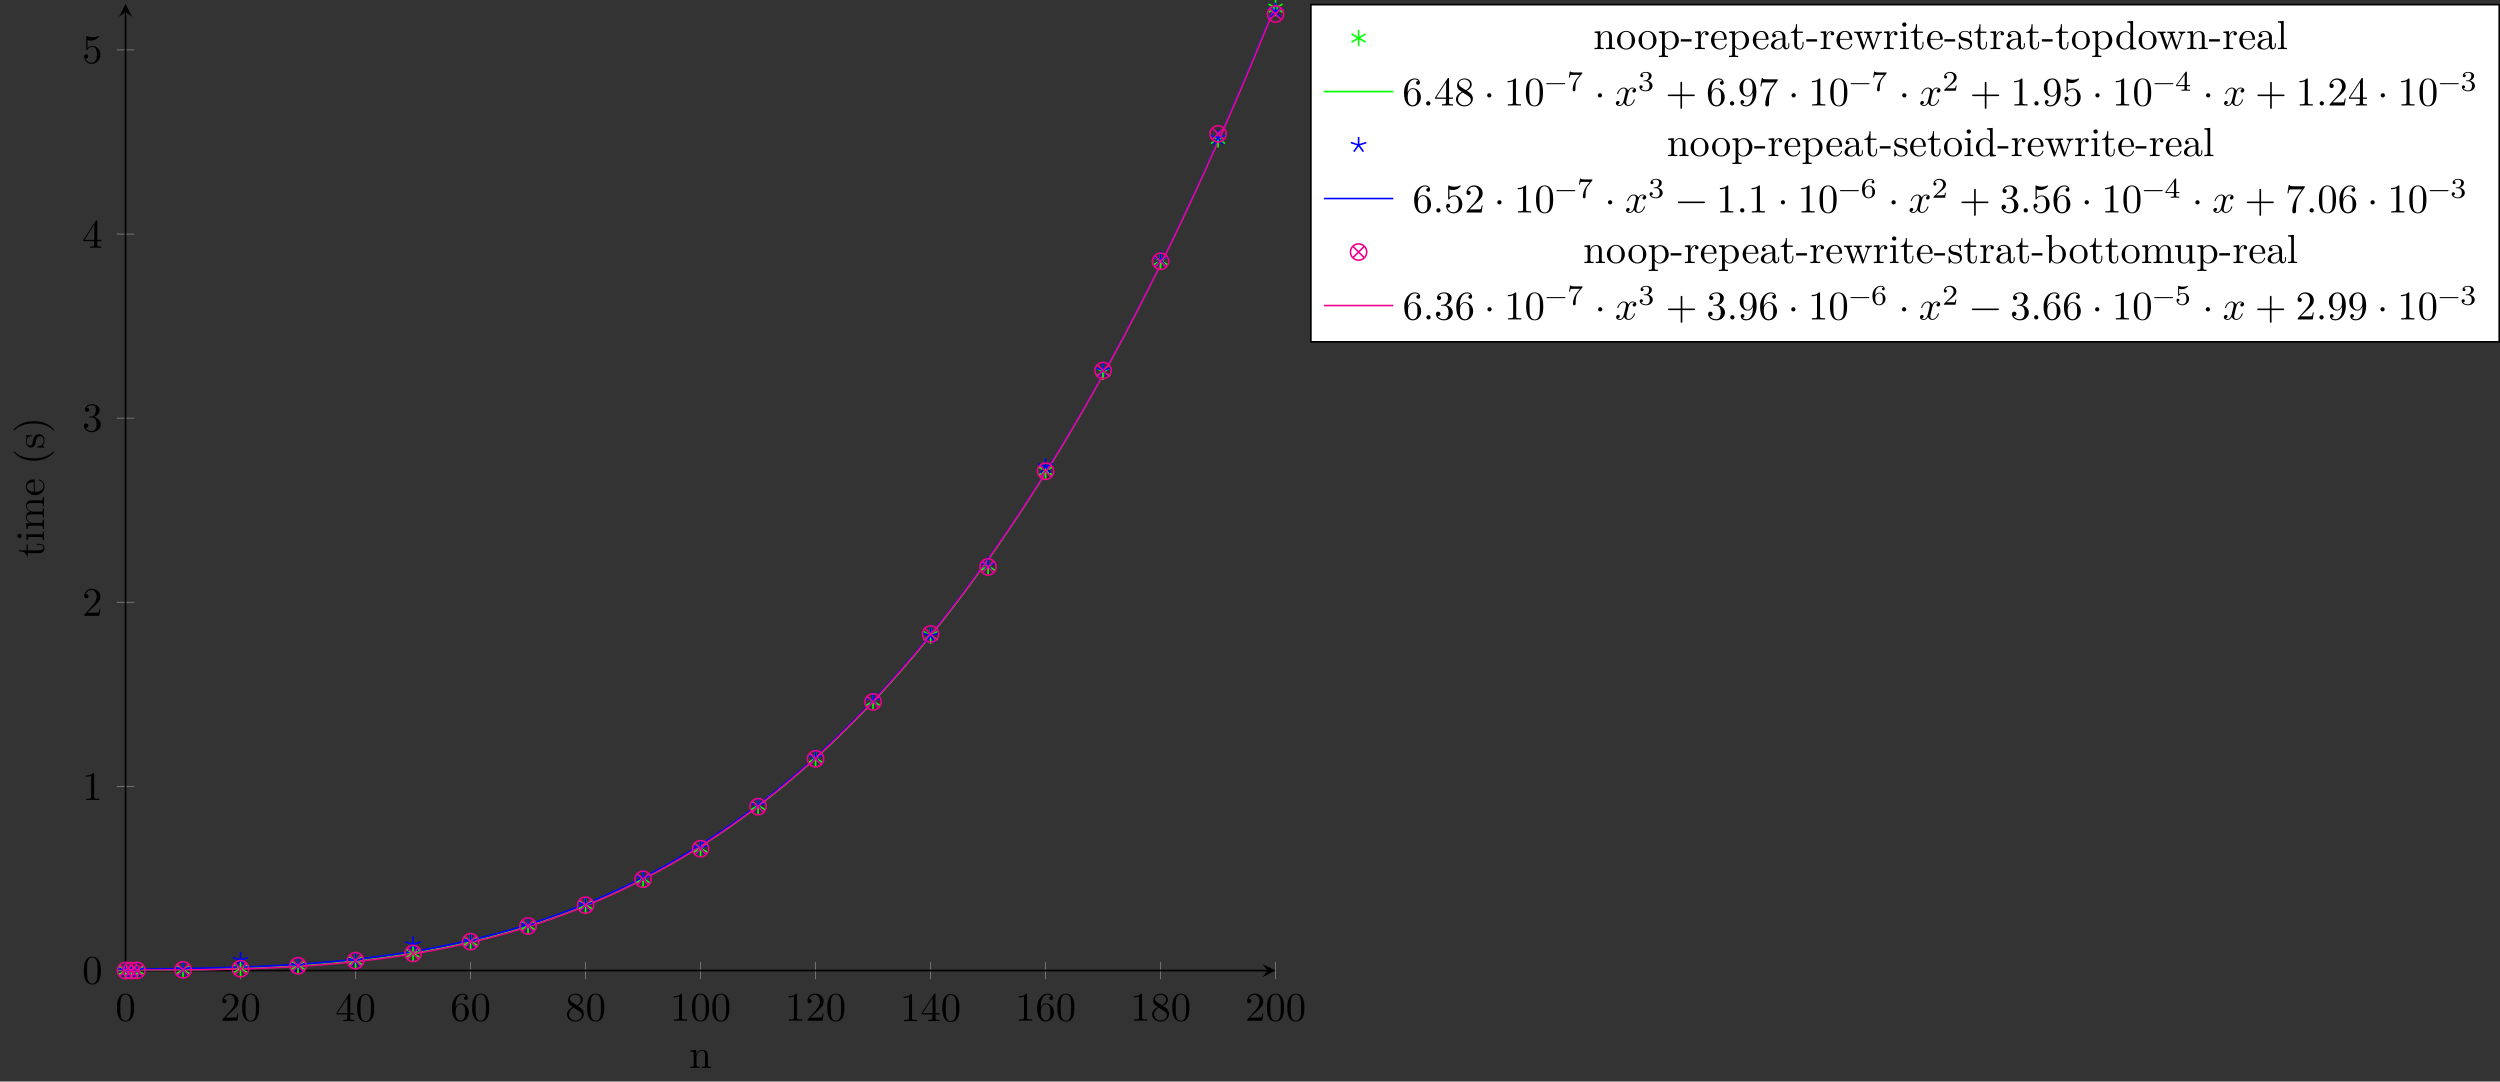 <?xml version="1.0" encoding="UTF-8"?>
<svg xmlns="http://www.w3.org/2000/svg" xmlns:xlink="http://www.w3.org/1999/xlink" width="612.363pt" height="264.909pt" viewBox="0 0 612.363 264.909" version="1.1">
<rect x="0" y="0" width="612.363" height="264.909" fill="#333333" stroke="none"/>
<defs>
<g>
<symbol overflow="visible" id="glyph0-0">
<path style="stroke:none;" d=""/>
</symbol>
<symbol overflow="visible" id="glyph0-1">
<path style="stroke:none;" d="M 4.578 -3.188 C 4.578 -3.984 4.531 -4.781 4.188 -5.516 C 3.734 -6.484 2.906 -6.641 2.5 -6.641 C 1.891 -6.641 1.172 -6.375 0.75 -5.453 C 0.438 -4.766 0.391 -3.984 0.391 -3.188 C 0.391 -2.438 0.422 -1.547 0.844 -0.781 C 1.266 0.016 2 0.219 2.484 0.219 C 3.016 0.219 3.781 0.016 4.219 -0.938 C 4.531 -1.625 4.578 -2.406 4.578 -3.188 Z M 3.766 -3.312 C 3.766 -2.562 3.766 -1.891 3.656 -1.25 C 3.5 -0.297 2.938 0 2.484 0 C 2.094 0 1.5 -0.25 1.328 -1.203 C 1.219 -1.797 1.219 -2.719 1.219 -3.312 C 1.219 -3.953 1.219 -4.609 1.297 -5.141 C 1.484 -6.328 2.234 -6.422 2.484 -6.422 C 2.812 -6.422 3.469 -6.234 3.656 -5.25 C 3.766 -4.688 3.766 -3.938 3.766 -3.312 Z M 3.766 -3.312 "/>
</symbol>
<symbol overflow="visible" id="glyph0-2">
<path style="stroke:none;" d="M 4.469 -1.734 L 4.234 -1.734 C 4.172 -1.438 4.109 -1 4 -0.844 C 3.938 -0.766 3.281 -0.766 3.062 -0.766 L 1.266 -0.766 L 2.328 -1.797 C 3.875 -3.172 4.469 -3.703 4.469 -4.703 C 4.469 -5.844 3.578 -6.641 2.359 -6.641 C 1.234 -6.641 0.5 -5.719 0.5 -4.828 C 0.5 -4.281 1 -4.281 1.031 -4.281 C 1.203 -4.281 1.547 -4.391 1.547 -4.812 C 1.547 -5.062 1.359 -5.328 1.016 -5.328 C 0.938 -5.328 0.922 -5.328 0.891 -5.312 C 1.109 -5.969 1.656 -6.328 2.234 -6.328 C 3.141 -6.328 3.562 -5.516 3.562 -4.703 C 3.562 -3.906 3.078 -3.125 2.516 -2.5 L 0.609 -0.375 C 0.5 -0.266 0.5 -0.234 0.5 0 L 4.203 0 Z M 4.469 -1.734 "/>
</symbol>
<symbol overflow="visible" id="glyph0-3">
<path style="stroke:none;" d="M 4.688 -1.641 L 4.688 -1.953 L 3.703 -1.953 L 3.703 -6.484 C 3.703 -6.688 3.703 -6.75 3.531 -6.75 C 3.453 -6.75 3.422 -6.75 3.344 -6.625 L 0.281 -1.953 L 0.281 -1.641 L 2.938 -1.641 L 2.938 -0.781 C 2.938 -0.422 2.906 -0.312 2.172 -0.312 L 1.969 -0.312 L 1.969 0 C 2.375 -0.031 2.891 -0.031 3.312 -0.031 C 3.734 -0.031 4.25 -0.031 4.672 0 L 4.672 -0.312 L 4.453 -0.312 C 3.719 -0.312 3.703 -0.422 3.703 -0.781 L 3.703 -1.641 Z M 2.984 -1.953 L 0.562 -1.953 L 2.984 -5.672 Z M 2.984 -1.953 "/>
</symbol>
<symbol overflow="visible" id="glyph0-4">
<path style="stroke:none;" d="M 4.562 -2.031 C 4.562 -3.297 3.672 -4.25 2.562 -4.25 C 1.891 -4.25 1.516 -3.75 1.312 -3.266 L 1.312 -3.516 C 1.312 -6.031 2.547 -6.391 3.062 -6.391 C 3.297 -6.391 3.719 -6.328 3.938 -5.984 C 3.781 -5.984 3.391 -5.984 3.391 -5.547 C 3.391 -5.234 3.625 -5.078 3.844 -5.078 C 4 -5.078 4.312 -5.172 4.312 -5.562 C 4.312 -6.156 3.875 -6.641 3.047 -6.641 C 1.766 -6.641 0.422 -5.359 0.422 -3.156 C 0.422 -0.484 1.578 0.219 2.5 0.219 C 3.609 0.219 4.562 -0.719 4.562 -2.031 Z M 3.656 -2.047 C 3.656 -1.562 3.656 -1.062 3.484 -0.703 C 3.188 -0.109 2.734 -0.062 2.5 -0.062 C 1.875 -0.062 1.578 -0.656 1.516 -0.812 C 1.328 -1.281 1.328 -2.078 1.328 -2.25 C 1.328 -3.031 1.656 -4.031 2.547 -4.031 C 2.719 -4.031 3.172 -4.031 3.484 -3.406 C 3.656 -3.047 3.656 -2.531 3.656 -2.047 Z M 3.656 -2.047 "/>
</symbol>
<symbol overflow="visible" id="glyph0-5">
<path style="stroke:none;" d="M 4.562 -1.672 C 4.562 -2.031 4.453 -2.484 4.062 -2.906 C 3.875 -3.109 3.719 -3.203 3.078 -3.609 C 3.797 -3.984 4.281 -4.5 4.281 -5.156 C 4.281 -6.078 3.406 -6.641 2.5 -6.641 C 1.5 -6.641 0.688 -5.906 0.688 -4.969 C 0.688 -4.797 0.703 -4.344 1.125 -3.875 C 1.234 -3.766 1.609 -3.516 1.859 -3.344 C 1.281 -3.047 0.422 -2.5 0.422 -1.5 C 0.422 -0.453 1.438 0.219 2.484 0.219 C 3.609 0.219 4.562 -0.609 4.562 -1.672 Z M 3.844 -5.156 C 3.844 -4.578 3.453 -4.109 2.859 -3.766 L 1.625 -4.562 C 1.172 -4.859 1.125 -5.188 1.125 -5.359 C 1.125 -5.969 1.781 -6.391 2.484 -6.391 C 3.203 -6.391 3.844 -5.875 3.844 -5.156 Z M 4.062 -1.312 C 4.062 -0.578 3.312 -0.062 2.5 -0.062 C 1.641 -0.062 0.922 -0.672 0.922 -1.5 C 0.922 -2.078 1.234 -2.719 2.078 -3.188 L 3.312 -2.406 C 3.594 -2.219 4.062 -1.922 4.062 -1.312 Z M 4.062 -1.312 "/>
</symbol>
<symbol overflow="visible" id="glyph0-6">
<path style="stroke:none;" d="M 4.172 0 L 4.172 -0.312 L 3.859 -0.312 C 2.953 -0.312 2.938 -0.422 2.938 -0.781 L 2.938 -6.375 C 2.938 -6.625 2.938 -6.641 2.703 -6.641 C 2.078 -6 1.203 -6 0.891 -6 L 0.891 -5.688 C 1.094 -5.688 1.672 -5.688 2.188 -5.953 L 2.188 -0.781 C 2.188 -0.422 2.156 -0.312 1.266 -0.312 L 0.953 -0.312 L 0.953 0 C 1.297 -0.031 2.156 -0.031 2.562 -0.031 C 2.953 -0.031 3.828 -0.031 4.172 0 Z M 4.172 0 "/>
</symbol>
<symbol overflow="visible" id="glyph0-7">
<path style="stroke:none;" d="M 4.562 -1.703 C 4.562 -2.516 3.922 -3.297 2.891 -3.516 C 3.703 -3.781 4.281 -4.469 4.281 -5.266 C 4.281 -6.078 3.406 -6.641 2.453 -6.641 C 1.453 -6.641 0.688 -6.047 0.688 -5.281 C 0.688 -4.953 0.906 -4.766 1.203 -4.766 C 1.5 -4.766 1.703 -4.984 1.703 -5.281 C 1.703 -5.766 1.234 -5.766 1.094 -5.766 C 1.391 -6.266 2.047 -6.391 2.406 -6.391 C 2.828 -6.391 3.375 -6.172 3.375 -5.281 C 3.375 -5.156 3.344 -4.578 3.094 -4.141 C 2.797 -3.656 2.453 -3.625 2.203 -3.625 C 2.125 -3.609 1.891 -3.594 1.812 -3.594 C 1.734 -3.578 1.672 -3.562 1.672 -3.469 C 1.672 -3.359 1.734 -3.359 1.906 -3.359 L 2.344 -3.359 C 3.156 -3.359 3.531 -2.688 3.531 -1.703 C 3.531 -0.344 2.844 -0.062 2.406 -0.062 C 1.969 -0.062 1.219 -0.234 0.875 -0.812 C 1.219 -0.766 1.531 -0.984 1.531 -1.359 C 1.531 -1.719 1.266 -1.922 0.984 -1.922 C 0.734 -1.922 0.422 -1.781 0.422 -1.344 C 0.422 -0.438 1.344 0.219 2.438 0.219 C 3.656 0.219 4.562 -0.688 4.562 -1.703 Z M 4.562 -1.703 "/>
</symbol>
<symbol overflow="visible" id="glyph0-8">
<path style="stroke:none;" d="M 4.469 -2 C 4.469 -3.188 3.656 -4.188 2.578 -4.188 C 2.109 -4.188 1.672 -4.031 1.312 -3.672 L 1.312 -5.625 C 1.516 -5.562 1.844 -5.5 2.156 -5.5 C 3.391 -5.5 4.094 -6.406 4.094 -6.531 C 4.094 -6.594 4.062 -6.641 3.984 -6.641 C 3.984 -6.641 3.953 -6.641 3.906 -6.609 C 3.703 -6.516 3.219 -6.312 2.547 -6.312 C 2.156 -6.312 1.688 -6.391 1.219 -6.594 C 1.141 -6.625 1.109 -6.625 1.109 -6.625 C 1 -6.625 1 -6.547 1 -6.391 L 1 -3.438 C 1 -3.266 1 -3.188 1.141 -3.188 C 1.219 -3.188 1.234 -3.203 1.281 -3.266 C 1.391 -3.422 1.75 -3.969 2.562 -3.969 C 3.078 -3.969 3.328 -3.516 3.406 -3.328 C 3.562 -2.953 3.594 -2.578 3.594 -2.078 C 3.594 -1.719 3.594 -1.125 3.344 -0.703 C 3.109 -0.312 2.734 -0.062 2.281 -0.062 C 1.562 -0.062 0.984 -0.594 0.812 -1.172 C 0.844 -1.172 0.875 -1.156 0.984 -1.156 C 1.312 -1.156 1.484 -1.406 1.484 -1.641 C 1.484 -1.891 1.312 -2.141 0.984 -2.141 C 0.844 -2.141 0.5 -2.062 0.5 -1.609 C 0.5 -0.75 1.188 0.219 2.297 0.219 C 3.453 0.219 4.469 -0.734 4.469 -2 Z M 4.469 -2 "/>
</symbol>
<symbol overflow="visible" id="glyph0-9">
<path style="stroke:none;" d="M 1.906 -0.531 C 1.906 -0.812 1.672 -1.062 1.391 -1.062 C 1.094 -1.062 0.859 -0.812 0.859 -0.531 C 0.859 -0.234 1.094 0 1.391 0 C 1.672 0 1.906 -0.234 1.906 -0.531 Z M 1.906 -0.531 "/>
</symbol>
<symbol overflow="visible" id="glyph0-10">
<path style="stroke:none;" d="M 1.906 -2.5 C 1.906 -2.781 1.672 -3.016 1.391 -3.016 C 1.094 -3.016 0.859 -2.781 0.859 -2.5 C 0.859 -2.203 1.094 -1.969 1.391 -1.969 C 1.672 -1.969 1.906 -2.203 1.906 -2.5 Z M 1.906 -2.5 "/>
</symbol>
<symbol overflow="visible" id="glyph0-11">
<path style="stroke:none;" d="M 5.25 -3.75 C 5.25 -4.266 4.672 -4.406 4.328 -4.406 C 3.75 -4.406 3.406 -3.875 3.281 -3.656 C 3.031 -4.312 2.5 -4.406 2.203 -4.406 C 1.172 -4.406 0.594 -3.125 0.594 -2.875 C 0.594 -2.766 0.719 -2.766 0.719 -2.766 C 0.797 -2.766 0.828 -2.797 0.844 -2.875 C 1.188 -3.938 1.844 -4.188 2.188 -4.188 C 2.375 -4.188 2.719 -4.094 2.719 -3.516 C 2.719 -3.203 2.547 -2.547 2.188 -1.141 C 2.031 -0.531 1.672 -0.109 1.234 -0.109 C 1.172 -0.109 0.953 -0.109 0.734 -0.234 C 0.984 -0.297 1.203 -0.5 1.203 -0.781 C 1.203 -1.047 0.984 -1.125 0.844 -1.125 C 0.531 -1.125 0.297 -0.875 0.297 -0.547 C 0.297 -0.094 0.781 0.109 1.219 0.109 C 1.891 0.109 2.25 -0.594 2.266 -0.641 C 2.391 -0.281 2.75 0.109 3.344 0.109 C 4.375 0.109 4.938 -1.172 4.938 -1.422 C 4.938 -1.531 4.859 -1.531 4.828 -1.531 C 4.734 -1.531 4.719 -1.484 4.688 -1.422 C 4.359 -0.344 3.688 -0.109 3.375 -0.109 C 2.984 -0.109 2.828 -0.422 2.828 -0.766 C 2.828 -0.984 2.875 -1.203 2.984 -1.641 L 3.328 -3.016 C 3.391 -3.266 3.625 -4.188 4.312 -4.188 C 4.359 -4.188 4.609 -4.188 4.812 -4.062 C 4.531 -4 4.344 -3.766 4.344 -3.516 C 4.344 -3.359 4.453 -3.172 4.719 -3.172 C 4.938 -3.172 5.25 -3.344 5.25 -3.75 Z M 5.25 -3.75 "/>
</symbol>
<symbol overflow="visible" id="glyph0-12">
<path style="stroke:none;" d="M 7.203 -2.5 C 7.203 -2.609 7.109 -2.688 7 -2.688 L 4.078 -2.688 L 4.078 -5.609 C 4.078 -5.719 3.984 -5.812 3.875 -5.812 C 3.766 -5.812 3.672 -5.719 3.672 -5.609 L 3.672 -2.688 L 0.75 -2.688 C 0.641 -2.688 0.562 -2.609 0.562 -2.5 C 0.562 -2.375 0.641 -2.297 0.75 -2.297 L 3.672 -2.297 L 3.672 0.625 C 3.672 0.734 3.766 0.828 3.875 0.828 C 3.984 0.828 4.078 0.734 4.078 0.625 L 4.078 -2.297 L 7 -2.297 C 7.109 -2.297 7.203 -2.375 7.203 -2.5 Z M 7.203 -2.5 "/>
</symbol>
<symbol overflow="visible" id="glyph0-13">
<path style="stroke:none;" d="M 4.562 -3.281 C 4.562 -5.969 3.406 -6.641 2.516 -6.641 C 1.969 -6.641 1.484 -6.453 1.062 -6.016 C 0.641 -5.562 0.422 -5.141 0.422 -4.391 C 0.422 -3.156 1.297 -2.172 2.406 -2.172 C 3.016 -2.172 3.422 -2.594 3.656 -3.172 L 3.656 -2.844 C 3.656 -0.516 2.625 -0.062 2.047 -0.062 C 1.875 -0.062 1.328 -0.078 1.062 -0.422 C 1.5 -0.422 1.578 -0.703 1.578 -0.875 C 1.578 -1.188 1.344 -1.328 1.125 -1.328 C 0.969 -1.328 0.672 -1.25 0.672 -0.859 C 0.672 -0.188 1.203 0.219 2.047 0.219 C 3.344 0.219 4.562 -1.141 4.562 -3.281 Z M 3.641 -4.203 C 3.641 -3.375 3.297 -2.406 2.422 -2.406 C 2.266 -2.406 1.797 -2.406 1.5 -3.031 C 1.312 -3.406 1.312 -3.891 1.312 -4.391 C 1.312 -4.922 1.312 -5.391 1.531 -5.766 C 1.797 -6.266 2.172 -6.391 2.516 -6.391 C 2.984 -6.391 3.312 -6.047 3.484 -5.609 C 3.594 -5.281 3.641 -4.656 3.641 -4.203 Z M 3.641 -4.203 "/>
</symbol>
<symbol overflow="visible" id="glyph0-14">
<path style="stroke:none;" d="M 4.828 -6.422 L 2.406 -6.422 C 1.203 -6.422 1.172 -6.547 1.141 -6.734 L 0.891 -6.734 L 0.562 -4.688 L 0.812 -4.688 C 0.844 -4.844 0.922 -5.469 1.062 -5.594 C 1.125 -5.656 1.906 -5.656 2.031 -5.656 L 4.094 -5.656 L 2.984 -4.078 C 2.078 -2.734 1.75 -1.344 1.75 -0.328 C 1.75 -0.234 1.75 0.219 2.219 0.219 C 2.672 0.219 2.672 -0.234 2.672 -0.328 L 2.672 -0.844 C 2.672 -1.391 2.703 -1.938 2.781 -2.469 C 2.828 -2.703 2.953 -3.562 3.406 -4.172 L 4.75 -6.078 C 4.828 -6.188 4.828 -6.203 4.828 -6.422 Z M 4.828 -6.422 "/>
</symbol>
<symbol overflow="visible" id="glyph0-15">
<path style="stroke:none;" d="M 7.203 -2.5 C 7.203 -2.609 7.109 -2.688 7 -2.688 L 0.75 -2.688 C 0.641 -2.688 0.562 -2.609 0.562 -2.5 C 0.562 -2.375 0.641 -2.297 0.75 -2.297 L 7 -2.297 C 7.109 -2.297 7.203 -2.375 7.203 -2.5 Z M 7.203 -2.5 "/>
</symbol>
<symbol overflow="visible" id="glyph1-0">
<path style="stroke:none;" d=""/>
</symbol>
<symbol overflow="visible" id="glyph1-1">
<path style="stroke:none;" d="M 5.328 0 L 5.328 -0.312 C 4.812 -0.312 4.562 -0.312 4.562 -0.609 L 4.562 -2.516 C 4.562 -3.375 4.562 -3.672 4.25 -4.031 C 4.109 -4.203 3.781 -4.406 3.203 -4.406 C 2.469 -4.406 2 -3.984 1.719 -3.359 L 1.719 -4.406 L 0.312 -4.297 L 0.312 -3.984 C 1.016 -3.984 1.094 -3.922 1.094 -3.422 L 1.094 -0.75 C 1.094 -0.312 0.984 -0.312 0.312 -0.312 L 0.312 0 L 1.453 -0.031 L 2.562 0 L 2.562 -0.312 C 1.891 -0.312 1.781 -0.312 1.781 -0.75 L 1.781 -2.594 C 1.781 -3.625 2.5 -4.188 3.125 -4.188 C 3.766 -4.188 3.875 -3.656 3.875 -3.078 L 3.875 -0.75 C 3.875 -0.312 3.766 -0.312 3.094 -0.312 L 3.094 0 L 4.219 -0.031 Z M 5.328 0 "/>
</symbol>
<symbol overflow="visible" id="glyph1-2">
<path style="stroke:none;" d="M 4.688 -2.141 C 4.688 -3.406 3.703 -4.469 2.5 -4.469 C 1.25 -4.469 0.281 -3.375 0.281 -2.141 C 0.281 -0.844 1.312 0.109 2.484 0.109 C 3.688 0.109 4.688 -0.875 4.688 -2.141 Z M 3.875 -2.219 C 3.875 -1.859 3.875 -1.312 3.656 -0.875 C 3.422 -0.422 2.984 -0.141 2.5 -0.141 C 2.062 -0.141 1.625 -0.344 1.359 -0.812 C 1.109 -1.25 1.109 -1.859 1.109 -2.219 C 1.109 -2.609 1.109 -3.141 1.344 -3.578 C 1.609 -4.031 2.078 -4.25 2.484 -4.25 C 2.922 -4.25 3.344 -4.031 3.609 -3.594 C 3.875 -3.172 3.875 -2.594 3.875 -2.219 Z M 3.875 -2.219 "/>
</symbol>
<symbol overflow="visible" id="glyph1-3">
<path style="stroke:none;" d="M 5.188 -2.156 C 5.188 -3.422 4.234 -4.406 3.109 -4.406 C 2.328 -4.406 1.906 -3.969 1.719 -3.75 L 1.719 -4.406 L 0.281 -4.297 L 0.281 -3.984 C 0.984 -3.984 1.062 -3.922 1.062 -3.484 L 1.062 1.172 C 1.062 1.625 0.953 1.625 0.281 1.625 L 0.281 1.938 L 1.391 1.906 L 2.516 1.938 L 2.516 1.625 C 1.859 1.625 1.75 1.625 1.75 1.172 L 1.75 -0.594 C 1.797 -0.422 2.219 0.109 2.969 0.109 C 4.156 0.109 5.188 -0.875 5.188 -2.156 Z M 4.359 -2.156 C 4.359 -0.953 3.672 -0.109 2.938 -0.109 C 2.531 -0.109 2.156 -0.312 1.891 -0.719 C 1.75 -0.922 1.75 -0.938 1.75 -1.141 L 1.75 -3.359 C 2.031 -3.875 2.516 -4.156 3.031 -4.156 C 3.766 -4.156 4.359 -3.281 4.359 -2.156 Z M 4.359 -2.156 "/>
</symbol>
<symbol overflow="visible" id="glyph1-4">
<path style="stroke:none;" d="M 2.75 -1.859 L 2.75 -2.438 L 0.109 -2.438 L 0.109 -1.859 Z M 2.75 -1.859 "/>
</symbol>
<symbol overflow="visible" id="glyph1-5">
<path style="stroke:none;" d="M 3.625 -3.797 C 3.625 -4.109 3.312 -4.406 2.891 -4.406 C 2.156 -4.406 1.797 -3.734 1.672 -3.312 L 1.672 -4.406 L 0.281 -4.297 L 0.281 -3.984 C 0.984 -3.984 1.062 -3.922 1.062 -3.422 L 1.062 -0.75 C 1.062 -0.312 0.953 -0.312 0.281 -0.312 L 0.281 0 L 1.422 -0.031 C 1.812 -0.031 2.281 -0.031 2.688 0 L 2.688 -0.312 L 2.469 -0.312 C 1.734 -0.312 1.719 -0.422 1.719 -0.781 L 1.719 -2.312 C 1.719 -3.297 2.141 -4.188 2.891 -4.188 C 2.953 -4.188 2.984 -4.188 3 -4.172 C 2.969 -4.172 2.766 -4.047 2.766 -3.781 C 2.766 -3.516 2.984 -3.359 3.203 -3.359 C 3.375 -3.359 3.625 -3.484 3.625 -3.797 Z M 3.625 -3.797 "/>
</symbol>
<symbol overflow="visible" id="glyph1-6">
<path style="stroke:none;" d="M 4.141 -1.188 C 4.141 -1.281 4.062 -1.312 4 -1.312 C 3.922 -1.312 3.891 -1.25 3.875 -1.172 C 3.531 -0.141 2.625 -0.141 2.531 -0.141 C 2.031 -0.141 1.641 -0.438 1.406 -0.812 C 1.109 -1.281 1.109 -1.938 1.109 -2.297 L 3.891 -2.297 C 4.109 -2.297 4.141 -2.297 4.141 -2.516 C 4.141 -3.5 3.594 -4.469 2.359 -4.469 C 1.203 -4.469 0.281 -3.438 0.281 -2.188 C 0.281 -0.859 1.328 0.109 2.469 0.109 C 3.688 0.109 4.141 -1 4.141 -1.188 Z M 3.484 -2.516 L 1.109 -2.516 C 1.172 -4 2.016 -4.25 2.359 -4.25 C 3.375 -4.25 3.484 -2.906 3.484 -2.516 Z M 3.484 -2.516 "/>
</symbol>
<symbol overflow="visible" id="glyph1-7">
<path style="stroke:none;" d="M 4.812 -0.891 L 4.812 -1.453 L 4.562 -1.453 L 4.562 -0.891 C 4.562 -0.312 4.312 -0.25 4.203 -0.25 C 3.875 -0.25 3.844 -0.703 3.844 -0.75 L 3.844 -2.734 C 3.844 -3.156 3.844 -3.547 3.484 -3.922 C 3.094 -4.312 2.594 -4.469 2.109 -4.469 C 1.297 -4.469 0.609 -4 0.609 -3.344 C 0.609 -3.047 0.812 -2.875 1.062 -2.875 C 1.344 -2.875 1.531 -3.078 1.531 -3.328 C 1.531 -3.453 1.469 -3.781 1.016 -3.781 C 1.281 -4.141 1.781 -4.25 2.094 -4.25 C 2.578 -4.25 3.156 -3.859 3.156 -2.969 L 3.156 -2.609 C 2.641 -2.578 1.938 -2.547 1.312 -2.25 C 0.562 -1.906 0.312 -1.391 0.312 -0.953 C 0.312 -0.141 1.281 0.109 1.906 0.109 C 2.578 0.109 3.031 -0.297 3.219 -0.75 C 3.266 -0.359 3.531 0.062 4 0.062 C 4.203 0.062 4.812 -0.078 4.812 -0.891 Z M 3.156 -1.391 C 3.156 -0.453 2.438 -0.109 1.984 -0.109 C 1.5 -0.109 1.094 -0.453 1.094 -0.953 C 1.094 -1.5 1.5 -2.328 3.156 -2.391 Z M 3.156 -1.391 "/>
</symbol>
<symbol overflow="visible" id="glyph1-8">
<path style="stroke:none;" d="M 3.312 -1.234 L 3.312 -1.797 L 3.062 -1.797 L 3.062 -1.25 C 3.062 -0.516 2.766 -0.141 2.391 -0.141 C 1.719 -0.141 1.719 -1.047 1.719 -1.219 L 1.719 -3.984 L 3.156 -3.984 L 3.156 -4.297 L 1.719 -4.297 L 1.719 -6.125 L 1.469 -6.125 C 1.469 -5.312 1.172 -4.25 0.188 -4.203 L 0.188 -3.984 L 1.031 -3.984 L 1.031 -1.234 C 1.031 -0.016 1.969 0.109 2.328 0.109 C 3.031 0.109 3.312 -0.594 3.312 -1.234 Z M 3.312 -1.234 "/>
</symbol>
<symbol overflow="visible" id="glyph1-9">
<path style="stroke:none;" d="M 7.016 -3.984 L 7.016 -4.297 C 6.781 -4.281 6.5 -4.266 6.281 -4.266 L 5.359 -4.297 L 5.359 -3.984 C 5.719 -3.984 5.938 -3.797 5.938 -3.516 C 5.938 -3.453 5.938 -3.422 5.875 -3.297 L 4.969 -0.75 L 3.984 -3.531 C 3.953 -3.656 3.938 -3.672 3.938 -3.719 C 3.938 -3.984 4.328 -3.984 4.531 -3.984 L 4.531 -4.297 L 3.484 -4.266 C 3.188 -4.266 2.906 -4.281 2.609 -4.297 L 2.609 -3.984 C 2.969 -3.984 3.125 -3.969 3.234 -3.844 C 3.281 -3.781 3.391 -3.484 3.453 -3.297 L 2.609 -0.875 L 1.656 -3.531 C 1.609 -3.656 1.609 -3.672 1.609 -3.719 C 1.609 -3.984 2 -3.984 2.188 -3.984 L 2.188 -4.297 L 1.109 -4.266 L 0.172 -4.297 L 0.172 -3.984 C 0.672 -3.984 0.797 -3.953 0.922 -3.641 L 2.172 -0.109 C 2.219 0.031 2.25 0.109 2.375 0.109 C 2.516 0.109 2.531 0.047 2.578 -0.094 L 3.594 -2.906 L 4.609 -0.078 C 4.641 0.031 4.672 0.109 4.812 0.109 C 4.938 0.109 4.969 0.016 5 -0.078 L 6.172 -3.344 C 6.344 -3.844 6.656 -3.984 7.016 -3.984 Z M 7.016 -3.984 "/>
</symbol>
<symbol overflow="visible" id="glyph1-10">
<path style="stroke:none;" d="M 2.469 0 L 2.469 -0.312 C 1.797 -0.312 1.766 -0.359 1.766 -0.75 L 1.766 -4.406 L 0.375 -4.297 L 0.375 -3.984 C 1.016 -3.984 1.109 -3.922 1.109 -3.438 L 1.109 -0.75 C 1.109 -0.312 1 -0.312 0.328 -0.312 L 0.328 0 L 1.422 -0.031 C 1.781 -0.031 2.125 -0.016 2.469 0 Z M 1.906 -6.016 C 1.906 -6.297 1.688 -6.547 1.391 -6.547 C 1.047 -6.547 0.844 -6.266 0.844 -6.016 C 0.844 -5.75 1.078 -5.5 1.375 -5.5 C 1.719 -5.5 1.906 -5.766 1.906 -6.016 Z M 1.906 -6.016 "/>
</symbol>
<symbol overflow="visible" id="glyph1-11">
<path style="stroke:none;" d="M 3.594 -1.281 C 3.594 -1.797 3.297 -2.109 3.172 -2.219 C 2.844 -2.547 2.453 -2.625 2.031 -2.703 C 1.469 -2.812 0.812 -2.938 0.812 -3.516 C 0.812 -3.875 1.062 -4.281 1.922 -4.281 C 3.016 -4.281 3.078 -3.375 3.094 -3.078 C 3.094 -2.984 3.203 -2.984 3.203 -2.984 C 3.344 -2.984 3.344 -3.031 3.344 -3.219 L 3.344 -4.234 C 3.344 -4.391 3.344 -4.469 3.234 -4.469 C 3.188 -4.469 3.156 -4.469 3.031 -4.344 C 3 -4.312 2.906 -4.219 2.859 -4.188 C 2.484 -4.469 2.078 -4.469 1.922 -4.469 C 0.703 -4.469 0.328 -3.797 0.328 -3.234 C 0.328 -2.891 0.484 -2.609 0.75 -2.391 C 1.078 -2.141 1.359 -2.078 2.078 -1.938 C 2.297 -1.891 3.109 -1.734 3.109 -1.016 C 3.109 -0.516 2.766 -0.109 1.984 -0.109 C 1.141 -0.109 0.781 -0.672 0.594 -1.531 C 0.562 -1.656 0.562 -1.688 0.453 -1.688 C 0.328 -1.688 0.328 -1.625 0.328 -1.453 L 0.328 -0.125 C 0.328 0.047 0.328 0.109 0.438 0.109 C 0.484 0.109 0.5 0.094 0.688 -0.094 C 0.703 -0.109 0.703 -0.125 0.891 -0.312 C 1.328 0.094 1.781 0.109 1.984 0.109 C 3.125 0.109 3.594 -0.562 3.594 -1.281 Z M 3.594 -1.281 "/>
</symbol>
<symbol overflow="visible" id="glyph1-12">
<path style="stroke:none;" d="M 5.25 0 L 5.25 -0.312 C 4.562 -0.312 4.469 -0.375 4.469 -0.875 L 4.469 -6.922 L 3.047 -6.812 L 3.047 -6.5 C 3.734 -6.5 3.812 -6.438 3.812 -5.938 L 3.812 -3.781 C 3.531 -4.141 3.094 -4.406 2.562 -4.406 C 1.391 -4.406 0.344 -3.422 0.344 -2.141 C 0.344 -0.875 1.312 0.109 2.453 0.109 C 3.094 0.109 3.531 -0.234 3.781 -0.547 L 3.781 0.109 Z M 3.781 -1.172 C 3.781 -1 3.781 -0.984 3.672 -0.812 C 3.375 -0.328 2.938 -0.109 2.5 -0.109 C 2.047 -0.109 1.688 -0.375 1.453 -0.75 C 1.203 -1.156 1.172 -1.719 1.172 -2.141 C 1.172 -2.5 1.188 -3.094 1.469 -3.547 C 1.688 -3.859 2.062 -4.188 2.609 -4.188 C 2.953 -4.188 3.375 -4.031 3.672 -3.594 C 3.781 -3.422 3.781 -3.406 3.781 -3.219 Z M 3.781 -1.172 "/>
</symbol>
<symbol overflow="visible" id="glyph1-13">
<path style="stroke:none;" d="M 2.547 0 L 2.547 -0.312 C 1.875 -0.312 1.766 -0.312 1.766 -0.75 L 1.766 -6.922 L 0.328 -6.812 L 0.328 -6.5 C 1.031 -6.5 1.109 -6.438 1.109 -5.938 L 1.109 -0.75 C 1.109 -0.312 1 -0.312 0.328 -0.312 L 0.328 0 L 1.438 -0.031 Z M 2.547 0 "/>
</symbol>
<symbol overflow="visible" id="glyph1-14">
<path style="stroke:none;" d="M 5.188 -2.156 C 5.188 -3.422 4.219 -4.406 3.078 -4.406 C 2.297 -4.406 1.875 -3.938 1.719 -3.766 L 1.719 -6.922 L 0.281 -6.812 L 0.281 -6.5 C 0.984 -6.5 1.062 -6.438 1.062 -5.938 L 1.062 0 L 1.312 0 L 1.672 -0.625 C 1.812 -0.391 2.234 0.109 2.969 0.109 C 4.156 0.109 5.188 -0.875 5.188 -2.156 Z M 4.359 -2.156 C 4.359 -1.797 4.344 -1.203 4.062 -0.75 C 3.844 -0.438 3.469 -0.109 2.938 -0.109 C 2.484 -0.109 2.125 -0.344 1.891 -0.719 C 1.75 -0.922 1.75 -0.953 1.75 -1.141 L 1.75 -3.188 C 1.75 -3.375 1.75 -3.391 1.859 -3.547 C 2.25 -4.109 2.797 -4.188 3.031 -4.188 C 3.484 -4.188 3.844 -3.922 4.078 -3.547 C 4.344 -3.141 4.359 -2.578 4.359 -2.156 Z M 4.359 -2.156 "/>
</symbol>
<symbol overflow="visible" id="glyph1-15">
<path style="stroke:none;" d="M 8.109 0 L 8.109 -0.312 C 7.594 -0.312 7.344 -0.312 7.328 -0.609 L 7.328 -2.516 C 7.328 -3.375 7.328 -3.672 7.016 -4.031 C 6.875 -4.203 6.547 -4.406 5.969 -4.406 C 5.141 -4.406 4.688 -3.812 4.531 -3.422 C 4.391 -4.297 3.656 -4.406 3.203 -4.406 C 2.469 -4.406 2 -3.984 1.719 -3.359 L 1.719 -4.406 L 0.312 -4.297 L 0.312 -3.984 C 1.016 -3.984 1.094 -3.922 1.094 -3.422 L 1.094 -0.75 C 1.094 -0.312 0.984 -0.312 0.312 -0.312 L 0.312 0 L 1.453 -0.031 L 2.562 0 L 2.562 -0.312 C 1.891 -0.312 1.781 -0.312 1.781 -0.75 L 1.781 -2.594 C 1.781 -3.625 2.5 -4.188 3.125 -4.188 C 3.766 -4.188 3.875 -3.656 3.875 -3.078 L 3.875 -0.75 C 3.875 -0.312 3.766 -0.312 3.094 -0.312 L 3.094 0 L 4.219 -0.031 L 5.328 0 L 5.328 -0.312 C 4.672 -0.312 4.562 -0.312 4.562 -0.75 L 4.562 -2.594 C 4.562 -3.625 5.266 -4.188 5.906 -4.188 C 6.531 -4.188 6.641 -3.656 6.641 -3.078 L 6.641 -0.75 C 6.641 -0.312 6.531 -0.312 5.859 -0.312 L 5.859 0 L 6.984 -0.031 Z M 8.109 0 "/>
</symbol>
<symbol overflow="visible" id="glyph1-16">
<path style="stroke:none;" d="M 5.328 0 L 5.328 -0.312 C 4.641 -0.312 4.562 -0.375 4.562 -0.875 L 4.562 -4.406 L 3.094 -4.297 L 3.094 -3.984 C 3.781 -3.984 3.875 -3.922 3.875 -3.422 L 3.875 -1.656 C 3.875 -0.781 3.391 -0.109 2.656 -0.109 C 1.828 -0.109 1.781 -0.578 1.781 -1.094 L 1.781 -4.406 L 0.312 -4.297 L 0.312 -3.984 C 1.094 -3.984 1.094 -3.953 1.094 -3.078 L 1.094 -1.578 C 1.094 -0.797 1.094 0.109 2.609 0.109 C 3.172 0.109 3.609 -0.172 3.891 -0.781 L 3.891 0.109 Z M 5.328 0 "/>
</symbol>
<symbol overflow="visible" id="glyph2-0">
<path style="stroke:none;" d=""/>
</symbol>
<symbol overflow="visible" id="glyph2-1">
<path style="stroke:none;" d="M -1.234 -3.312 L -1.797 -3.312 L -1.797 -3.062 L -1.25 -3.062 C -0.516 -3.062 -0.141 -2.766 -0.141 -2.391 C -0.141 -1.719 -1.047 -1.719 -1.219 -1.719 L -3.984 -1.719 L -3.984 -3.156 L -4.297 -3.156 L -4.297 -1.719 L -6.125 -1.719 L -6.125 -1.469 C -5.312 -1.469 -4.25 -1.172 -4.203 -0.188 L -3.984 -0.188 L -3.984 -1.031 L -1.234 -1.031 C -0.016 -1.031 0.109 -1.969 0.109 -2.328 C 0.109 -3.031 -0.594 -3.312 -1.234 -3.312 Z M -1.234 -3.312 "/>
</symbol>
<symbol overflow="visible" id="glyph2-2">
<path style="stroke:none;" d="M 0 -2.469 L -0.312 -2.469 C -0.312 -1.797 -0.359 -1.766 -0.75 -1.766 L -4.406 -1.766 L -4.297 -0.375 L -3.984 -0.375 C -3.984 -1.016 -3.922 -1.109 -3.438 -1.109 L -0.75 -1.109 C -0.312 -1.109 -0.312 -1 -0.312 -0.328 L 0 -0.328 L -0.031 -1.422 C -0.031 -1.781 -0.016 -2.125 0 -2.469 Z M -6.016 -1.906 C -6.297 -1.906 -6.547 -1.688 -6.547 -1.391 C -6.547 -1.047 -6.266 -0.844 -6.016 -0.844 C -5.75 -0.844 -5.5 -1.078 -5.5 -1.375 C -5.5 -1.719 -5.766 -1.906 -6.016 -1.906 Z M -6.016 -1.906 "/>
</symbol>
<symbol overflow="visible" id="glyph2-3">
<path style="stroke:none;" d="M 0 -8.109 L -0.312 -8.109 C -0.312 -7.594 -0.312 -7.344 -0.609 -7.328 L -2.516 -7.328 C -3.375 -7.328 -3.672 -7.328 -4.031 -7.016 C -4.203 -6.875 -4.406 -6.547 -4.406 -5.969 C -4.406 -5.141 -3.812 -4.688 -3.422 -4.531 C -4.297 -4.391 -4.406 -3.656 -4.406 -3.203 C -4.406 -2.469 -3.984 -2 -3.359 -1.719 L -4.406 -1.719 L -4.297 -0.312 L -3.984 -0.312 C -3.984 -1.016 -3.922 -1.094 -3.422 -1.094 L -0.75 -1.094 C -0.312 -1.094 -0.312 -0.984 -0.312 -0.312 L 0 -0.312 L -0.031 -1.453 L 0 -2.562 L -0.312 -2.562 C -0.312 -1.891 -0.312 -1.781 -0.75 -1.781 L -2.594 -1.781 C -3.625 -1.781 -4.188 -2.5 -4.188 -3.125 C -4.188 -3.766 -3.656 -3.875 -3.078 -3.875 L -0.75 -3.875 C -0.312 -3.875 -0.312 -3.766 -0.312 -3.094 L 0 -3.094 L -0.031 -4.219 L 0 -5.328 L -0.312 -5.328 C -0.312 -4.672 -0.312 -4.562 -0.75 -4.562 L -2.594 -4.562 C -3.625 -4.562 -4.188 -5.266 -4.188 -5.906 C -4.188 -6.531 -3.656 -6.641 -3.078 -6.641 L -0.75 -6.641 C -0.312 -6.641 -0.312 -6.531 -0.312 -5.859 L 0 -5.859 L -0.031 -6.984 Z M 0 -8.109 "/>
</symbol>
<symbol overflow="visible" id="glyph2-4">
<path style="stroke:none;" d="M -1.188 -4.141 C -1.281 -4.141 -1.312 -4.062 -1.312 -4 C -1.312 -3.922 -1.25 -3.891 -1.172 -3.875 C -0.141 -3.531 -0.141 -2.625 -0.141 -2.531 C -0.141 -2.031 -0.438 -1.641 -0.812 -1.406 C -1.281 -1.109 -1.938 -1.109 -2.297 -1.109 L -2.297 -3.891 C -2.297 -4.109 -2.297 -4.141 -2.516 -4.141 C -3.5 -4.141 -4.469 -3.594 -4.469 -2.359 C -4.469 -1.203 -3.438 -0.281 -2.188 -0.281 C -0.859 -0.281 0.109 -1.328 0.109 -2.469 C 0.109 -3.688 -1 -4.141 -1.188 -4.141 Z M -2.516 -3.484 L -2.516 -1.109 C -4 -1.172 -4.25 -2.016 -4.25 -2.359 C -4.25 -3.375 -2.906 -3.484 -2.516 -3.484 Z M -2.516 -3.484 "/>
</symbol>
<symbol overflow="visible" id="glyph2-5">
<path style="stroke:none;" d="M 2.391 -3.297 C 2.359 -3.297 2.344 -3.297 2.172 -3.125 C 0.922 -1.891 -0.969 -1.562 -2.5 -1.562 C -4.234 -1.562 -5.969 -1.938 -7.203 -3.172 C -7.328 -3.297 -7.344 -3.297 -7.375 -3.297 C -7.453 -3.297 -7.484 -3.266 -7.484 -3.203 C -7.484 -3.094 -6.797 -2.203 -5.531 -1.609 C -4.438 -1.109 -3.328 -0.984 -2.5 -0.984 C -1.719 -0.984 -0.516 -1.094 0.625 -1.641 C 1.844 -2.25 2.5 -3.094 2.5 -3.203 C 2.5 -3.266 2.469 -3.297 2.391 -3.297 Z M 2.391 -3.297 "/>
</symbol>
<symbol overflow="visible" id="glyph2-6">
<path style="stroke:none;" d="M -1.281 -3.594 C -1.797 -3.594 -2.109 -3.297 -2.219 -3.172 C -2.547 -2.844 -2.625 -2.453 -2.703 -2.031 C -2.812 -1.469 -2.938 -0.812 -3.516 -0.812 C -3.875 -0.812 -4.281 -1.062 -4.281 -1.922 C -4.281 -3.016 -3.375 -3.078 -3.078 -3.094 C -2.984 -3.094 -2.984 -3.203 -2.984 -3.203 C -2.984 -3.344 -3.031 -3.344 -3.219 -3.344 L -4.234 -3.344 C -4.391 -3.344 -4.469 -3.344 -4.469 -3.234 C -4.469 -3.188 -4.469 -3.156 -4.344 -3.031 C -4.312 -3 -4.219 -2.906 -4.188 -2.859 C -4.469 -2.484 -4.469 -2.078 -4.469 -1.922 C -4.469 -0.703 -3.797 -0.328 -3.234 -0.328 C -2.891 -0.328 -2.609 -0.484 -2.391 -0.75 C -2.141 -1.078 -2.078 -1.359 -1.938 -2.078 C -1.891 -2.297 -1.734 -3.109 -1.016 -3.109 C -0.516 -3.109 -0.109 -2.766 -0.109 -1.984 C -0.109 -1.141 -0.672 -0.781 -1.531 -0.594 C -1.656 -0.562 -1.688 -0.562 -1.688 -0.453 C -1.688 -0.328 -1.625 -0.328 -1.453 -0.328 L -0.125 -0.328 C 0.047 -0.328 0.109 -0.328 0.109 -0.438 C 0.109 -0.484 0.094 -0.5 -0.094 -0.688 C -0.109 -0.703 -0.125 -0.703 -0.312 -0.891 C 0.094 -1.328 0.109 -1.781 0.109 -1.984 C 0.109 -3.125 -0.562 -3.594 -1.281 -3.594 Z M -1.281 -3.594 "/>
</symbol>
<symbol overflow="visible" id="glyph2-7">
<path style="stroke:none;" d="M -2.5 -2.875 C -3.266 -2.875 -4.469 -2.766 -5.609 -2.219 C -6.828 -1.625 -7.484 -0.766 -7.484 -0.672 C -7.484 -0.609 -7.438 -0.562 -7.375 -0.562 C -7.344 -0.562 -7.328 -0.562 -7.141 -0.75 C -6.156 -1.734 -4.578 -2.297 -2.5 -2.297 C -0.781 -2.297 0.969 -1.938 2.219 -0.703 C 2.344 -0.562 2.359 -0.562 2.391 -0.562 C 2.453 -0.562 2.5 -0.609 2.5 -0.672 C 2.5 -0.766 1.812 -1.672 0.547 -2.25 C -0.547 -2.766 -1.656 -2.875 -2.5 -2.875 Z M -2.5 -2.875 "/>
</symbol>
<symbol overflow="visible" id="glyph3-0">
<path style="stroke:none;" d=""/>
</symbol>
<symbol overflow="visible" id="glyph3-1">
<path style="stroke:none;" d="M 5.031 -1.734 C 5.031 -1.812 4.969 -1.875 4.891 -1.875 L 0.531 -1.875 C 0.453 -1.875 0.391 -1.812 0.391 -1.734 C 0.391 -1.672 0.453 -1.609 0.531 -1.609 L 4.891 -1.609 C 4.969 -1.609 5.031 -1.672 5.031 -1.734 Z M 5.031 -1.734 "/>
</symbol>
<symbol overflow="visible" id="glyph3-2">
<path style="stroke:none;" d="M 3.797 -4.484 L 1.969 -4.484 C 1.688 -4.484 1.609 -4.5 1.359 -4.516 C 1 -4.547 0.984 -4.594 0.969 -4.703 L 0.734 -4.703 L 0.484 -3.219 L 0.719 -3.219 C 0.734 -3.328 0.812 -3.781 0.922 -3.859 C 0.969 -3.891 1.547 -3.891 1.641 -3.891 L 3.156 -3.891 L 2.438 -2.969 C 1.531 -1.781 1.438 -0.672 1.438 -0.266 C 1.438 -0.188 1.438 0.141 1.766 0.141 C 2.109 0.141 2.109 -0.172 2.109 -0.266 L 2.109 -0.547 C 2.109 -1.891 2.391 -2.516 2.688 -2.891 L 3.734 -4.203 C 3.797 -4.297 3.797 -4.312 3.797 -4.484 Z M 3.797 -4.484 "/>
</symbol>
<symbol overflow="visible" id="glyph3-3">
<path style="stroke:none;" d="M 3.578 -1.203 C 3.578 -1.75 3.141 -2.297 2.375 -2.453 C 3.094 -2.719 3.359 -3.234 3.359 -3.672 C 3.359 -4.219 2.734 -4.625 1.953 -4.625 C 1.188 -4.625 0.594 -4.25 0.594 -3.688 C 0.594 -3.453 0.75 -3.328 0.953 -3.328 C 1.172 -3.328 1.312 -3.484 1.312 -3.672 C 1.312 -3.875 1.172 -4.031 0.953 -4.047 C 1.203 -4.344 1.672 -4.422 1.938 -4.422 C 2.25 -4.422 2.688 -4.266 2.688 -3.672 C 2.688 -3.375 2.594 -3.047 2.406 -2.844 C 2.188 -2.578 1.984 -2.562 1.641 -2.531 C 1.469 -2.516 1.453 -2.516 1.422 -2.516 C 1.422 -2.516 1.344 -2.5 1.344 -2.422 C 1.344 -2.328 1.406 -2.328 1.531 -2.328 L 1.906 -2.328 C 2.453 -2.328 2.844 -1.953 2.844 -1.203 C 2.844 -0.344 2.328 -0.078 1.938 -0.078 C 1.656 -0.078 1.031 -0.156 0.75 -0.578 C 1.078 -0.578 1.156 -0.812 1.156 -0.969 C 1.156 -1.188 0.984 -1.344 0.766 -1.344 C 0.578 -1.344 0.375 -1.219 0.375 -0.938 C 0.375 -0.281 1.094 0.141 1.938 0.141 C 2.906 0.141 3.578 -0.516 3.578 -1.203 Z M 3.578 -1.203 "/>
</symbol>
<symbol overflow="visible" id="glyph3-4">
<path style="stroke:none;" d="M 3.516 -1.266 L 3.281 -1.266 C 3.266 -1.109 3.188 -0.703 3.094 -0.641 C 3.047 -0.594 2.516 -0.594 2.406 -0.594 L 1.125 -0.594 C 1.859 -1.234 2.109 -1.438 2.516 -1.766 C 3.031 -2.172 3.516 -2.609 3.516 -3.266 C 3.516 -4.109 2.781 -4.625 1.891 -4.625 C 1.031 -4.625 0.438 -4.016 0.438 -3.375 C 0.438 -3.031 0.734 -2.984 0.812 -2.984 C 0.969 -2.984 1.172 -3.109 1.172 -3.359 C 1.172 -3.484 1.125 -3.734 0.766 -3.734 C 0.984 -4.219 1.453 -4.375 1.781 -4.375 C 2.484 -4.375 2.844 -3.828 2.844 -3.266 C 2.844 -2.656 2.406 -2.188 2.188 -1.938 L 0.516 -0.266 C 0.438 -0.203 0.438 -0.188 0.438 0 L 3.312 0 Z M 3.516 -1.266 "/>
</symbol>
<symbol overflow="visible" id="glyph3-5">
<path style="stroke:none;" d="M 3.688 -1.141 L 3.688 -1.391 L 2.906 -1.391 L 2.906 -4.5 C 2.906 -4.641 2.906 -4.703 2.766 -4.703 C 2.672 -4.703 2.641 -4.703 2.578 -4.594 L 0.266 -1.391 L 0.266 -1.141 L 2.328 -1.141 L 2.328 -0.578 C 2.328 -0.328 2.328 -0.25 1.75 -0.25 L 1.562 -0.25 L 1.562 0 L 2.609 -0.031 L 3.672 0 L 3.672 -0.25 L 3.484 -0.25 C 2.906 -0.25 2.906 -0.328 2.906 -0.578 L 2.906 -1.141 Z M 2.375 -1.391 L 0.531 -1.391 L 2.375 -3.938 Z M 2.375 -1.391 "/>
</symbol>
<symbol overflow="visible" id="glyph3-6">
<path style="stroke:none;" d="M 3.578 -1.422 C 3.578 -2.312 2.875 -2.969 2.062 -2.969 C 1.5 -2.969 1.203 -2.594 1.047 -2.281 C 1.047 -2.844 1.094 -3.359 1.359 -3.797 C 1.594 -4.172 1.969 -4.422 2.422 -4.422 C 2.625 -4.422 2.906 -4.375 3.047 -4.188 C 2.875 -4.172 2.719 -4.047 2.719 -3.844 C 2.719 -3.672 2.844 -3.516 3.047 -3.516 C 3.266 -3.516 3.391 -3.656 3.391 -3.859 C 3.391 -4.266 3.094 -4.625 2.406 -4.625 C 1.406 -4.625 0.375 -3.703 0.375 -2.203 C 0.375 -0.406 1.219 0.141 2 0.141 C 2.844 0.141 3.578 -0.516 3.578 -1.422 Z M 2.906 -1.422 C 2.906 -1.031 2.906 -0.734 2.719 -0.453 C 2.562 -0.219 2.328 -0.078 2 -0.078 C 1.641 -0.078 1.375 -0.281 1.219 -0.594 C 1.125 -0.797 1.062 -1.156 1.062 -1.562 C 1.062 -2.25 1.469 -2.766 2.031 -2.766 C 2.344 -2.766 2.562 -2.641 2.734 -2.391 C 2.906 -2.125 2.906 -1.828 2.906 -1.422 Z M 2.906 -1.422 "/>
</symbol>
<symbol overflow="visible" id="glyph3-7">
<path style="stroke:none;" d="M 3.516 -1.406 C 3.516 -2.188 2.922 -2.906 2.062 -2.906 C 1.75 -2.906 1.391 -2.844 1.078 -2.578 L 1.078 -3.891 C 1.438 -3.797 1.641 -3.797 1.75 -3.797 C 2.672 -3.797 3.219 -4.422 3.219 -4.531 C 3.219 -4.609 3.172 -4.625 3.141 -4.625 C 3.141 -4.625 3.109 -4.625 3.078 -4.609 C 2.906 -4.547 2.547 -4.406 2.031 -4.406 C 1.828 -4.406 1.469 -4.422 1.016 -4.594 C 0.938 -4.625 0.922 -4.625 0.922 -4.625 C 0.828 -4.625 0.828 -4.547 0.828 -4.438 L 0.828 -2.391 C 0.828 -2.266 0.828 -2.188 0.938 -2.188 C 1 -2.188 1.016 -2.188 1.078 -2.281 C 1.375 -2.656 1.812 -2.719 2.047 -2.719 C 2.469 -2.719 2.656 -2.391 2.688 -2.328 C 2.812 -2.094 2.859 -1.828 2.859 -1.422 C 2.859 -1.219 2.859 -0.812 2.641 -0.5 C 2.469 -0.25 2.172 -0.078 1.828 -0.078 C 1.375 -0.078 0.906 -0.328 0.734 -0.797 C 1 -0.781 1.141 -0.953 1.141 -1.141 C 1.141 -1.438 0.875 -1.484 0.781 -1.484 C 0.781 -1.484 0.438 -1.484 0.438 -1.109 C 0.438 -0.484 1.016 0.141 1.844 0.141 C 2.734 0.141 3.516 -0.516 3.516 -1.406 Z M 3.516 -1.406 "/>
</symbol>
</g>
<clipPath id="clip1">
  <path d="M 30.75 0.938 L 312.445 0.938 L 312.445 237.734 L 30.75 237.734 Z M 30.75 0.938 "/>
</clipPath>
<clipPath id="clip2">
  <path d="M 321 1 L 612.363 1 L 612.363 84 L 321 84 Z M 321 1 "/>
</clipPath>
<clipPath id="clip3">
  <path d="M 320 0 L 612.363 0 L 612.363 84 L 320 84 Z M 320 0 "/>
</clipPath>
</defs>
<g id="surface1">
<path style="fill:none;stroke-width:0.199;stroke-linecap:butt;stroke-linejoin:miter;stroke:rgb(50%,50%,50%);stroke-opacity:1;stroke-miterlimit:10;" d="M 0 -2.124 L 0 2.126 M 28.168 -2.124 L 28.168 2.126 M 56.34 -2.124 L 56.34 2.126 M 84.508 -2.124 L 84.508 2.126 M 112.68 -2.124 L 112.68 2.126 M 140.848 -2.124 L 140.848 2.126 M 169.016 -2.124 L 169.016 2.126 M 197.188 -2.124 L 197.188 2.126 M 225.355 -2.124 L 225.355 2.126 M 253.527 -2.124 L 253.527 2.126 M 281.695 -2.124 L 281.695 2.126 " transform="matrix(1,0,0,-1,30.75,237.735)"/>
<path style="fill:none;stroke-width:0.199;stroke-linecap:butt;stroke-linejoin:miter;stroke:rgb(50%,50%,50%);stroke-opacity:1;stroke-miterlimit:10;" d="M -2.125 0.001 L 2.125 0.001 M -2.125 45.102 L 2.125 45.102 M -2.125 90.204 L 2.125 90.204 M -2.125 135.305 L 2.125 135.305 M -2.125 180.403 L 2.125 180.403 M -2.125 225.505 L 2.125 225.505 " transform="matrix(1,0,0,-1,30.75,237.735)"/>
<path style="fill:none;stroke-width:0.399;stroke-linecap:butt;stroke-linejoin:miter;stroke:rgb(0%,0%,0%);stroke-opacity:1;stroke-miterlimit:10;" d="M 0 0.001 L 279.703 0.001 " transform="matrix(1,0,0,-1,30.75,237.735)"/>
<path style=" stroke:none;fill-rule:nonzero;fill:rgb(0%,0%,0%);fill-opacity:1;" d="M 312.445 237.734 L 309.258 236.141 L 310.453 237.734 L 309.258 239.328 "/>
<path style="fill:none;stroke-width:0.399;stroke-linecap:butt;stroke-linejoin:miter;stroke:rgb(0%,0%,0%);stroke-opacity:1;stroke-miterlimit:10;" d="M 0 0.001 L 0 234.805 " transform="matrix(1,0,0,-1,30.75,237.735)"/>
<path style=" stroke:none;fill-rule:nonzero;fill:rgb(0%,0%,0%);fill-opacity:1;" d="M 30.75 0.938 L 29.156 4.125 L 30.75 2.93 L 32.344 4.125 "/>
<g style="fill:rgb(0%,0%,0%);fill-opacity:1;">
  <use xlink:href="#glyph0-1" x="28.26" y="250.016"/>
</g>
<g style="fill:rgb(0%,0%,0%);fill-opacity:1;">
  <use xlink:href="#glyph0-2" x="53.938" y="250.016"/>
  <use xlink:href="#glyph0-1" x="58.919" y="250.016"/>
</g>
<g style="fill:rgb(0%,0%,0%);fill-opacity:1;">
  <use xlink:href="#glyph0-3" x="82.108" y="250.125"/>
  <use xlink:href="#glyph0-1" x="87.089" y="250.125"/>
</g>
<g style="fill:rgb(0%,0%,0%);fill-opacity:1;">
  <use xlink:href="#glyph0-4" x="110.277" y="250.016"/>
  <use xlink:href="#glyph0-1" x="115.258" y="250.016"/>
</g>
<g style="fill:rgb(0%,0%,0%);fill-opacity:1;">
  <use xlink:href="#glyph0-5" x="138.446" y="250.016"/>
  <use xlink:href="#glyph0-1" x="143.427" y="250.016"/>
</g>
<g style="fill:rgb(0%,0%,0%);fill-opacity:1;">
  <use xlink:href="#glyph0-6" x="164.125" y="250.016"/>
  <use xlink:href="#glyph0-1" x="169.106" y="250.016"/>
  <use xlink:href="#glyph0-1" x="174.088" y="250.016"/>
</g>
<g style="fill:rgb(0%,0%,0%);fill-opacity:1;">
  <use xlink:href="#glyph0-6" x="192.294" y="250.016"/>
  <use xlink:href="#glyph0-2" x="197.275" y="250.016"/>
  <use xlink:href="#glyph0-1" x="202.257" y="250.016"/>
</g>
<g style="fill:rgb(0%,0%,0%);fill-opacity:1;">
  <use xlink:href="#glyph0-6" x="220.463" y="250.125"/>
  <use xlink:href="#glyph0-3" x="225.444" y="250.125"/>
  <use xlink:href="#glyph0-1" x="230.426" y="250.125"/>
</g>
<g style="fill:rgb(0%,0%,0%);fill-opacity:1;">
  <use xlink:href="#glyph0-6" x="248.632" y="250.016"/>
  <use xlink:href="#glyph0-4" x="253.613" y="250.016"/>
  <use xlink:href="#glyph0-1" x="258.595" y="250.016"/>
</g>
<g style="fill:rgb(0%,0%,0%);fill-opacity:1;">
  <use xlink:href="#glyph0-6" x="276.801" y="250.016"/>
  <use xlink:href="#glyph0-5" x="281.782" y="250.016"/>
  <use xlink:href="#glyph0-1" x="286.764" y="250.016"/>
</g>
<g style="fill:rgb(0%,0%,0%);fill-opacity:1;">
  <use xlink:href="#glyph0-2" x="304.971" y="250.016"/>
  <use xlink:href="#glyph0-1" x="309.952" y="250.016"/>
  <use xlink:href="#glyph0-1" x="314.934" y="250.016"/>
</g>
<g style="fill:rgb(0%,0%,0%);fill-opacity:1;">
  <use xlink:href="#glyph0-1" x="20.123" y="240.943"/>
</g>
<g style="fill:rgb(0%,0%,0%);fill-opacity:1;">
  <use xlink:href="#glyph0-6" x="20.123" y="195.952"/>
</g>
<g style="fill:rgb(0%,0%,0%);fill-opacity:1;">
  <use xlink:href="#glyph0-2" x="20.123" y="150.851"/>
</g>
<g style="fill:rgb(0%,0%,0%);fill-opacity:1;">
  <use xlink:href="#glyph0-7" x="20.123" y="105.641"/>
</g>
<g style="fill:rgb(0%,0%,0%);fill-opacity:1;">
  <use xlink:href="#glyph0-3" x="20.123" y="60.705"/>
</g>
<g style="fill:rgb(0%,0%,0%);fill-opacity:1;">
  <use xlink:href="#glyph0-8" x="20.123" y="15.44"/>
</g>
<g clip-path="url(#clip1)" clip-rule="nonzero">
<path style="fill:none;stroke-width:0.399;stroke-linecap:butt;stroke-linejoin:miter;stroke:rgb(0%,100%,0%);stroke-opacity:1;stroke-miterlimit:10;" d="M 0 0.055 C 0 0.055 2.055 0.067 2.844 0.075 C 3.637 0.079 4.902 0.087 5.691 0.094 C 6.48 0.098 7.746 0.11 8.535 0.118 C 9.324 0.122 10.594 0.137 11.383 0.145 C 12.172 0.153 13.438 0.169 14.227 0.176 C 15.016 0.188 16.281 0.208 17.074 0.219 C 17.863 0.231 19.129 0.255 19.918 0.27 C 20.707 0.286 21.973 0.309 22.762 0.329 C 23.555 0.348 24.82 0.38 25.609 0.403 C 26.398 0.422 27.664 0.462 28.453 0.485 C 29.242 0.512 30.512 0.555 31.301 0.587 C 32.09 0.618 33.355 0.669 34.145 0.704 C 34.934 0.739 36.199 0.797 36.992 0.837 C 37.781 0.876 39.047 0.946 39.836 0.989 C 40.625 1.036 41.891 1.114 42.68 1.165 C 43.469 1.215 44.738 1.301 45.527 1.36 C 46.316 1.415 47.582 1.512 48.371 1.579 C 49.16 1.641 50.426 1.751 51.219 1.821 C 52.008 1.891 53.273 2.012 54.062 2.09 C 54.852 2.169 56.117 2.301 56.906 2.387 C 57.699 2.473 58.965 2.622 59.754 2.715 C 60.543 2.809 61.809 2.969 62.598 3.071 C 63.387 3.176 64.656 3.348 65.445 3.462 C 66.234 3.575 67.5 3.762 68.289 3.883 C 69.078 4.008 70.344 4.212 71.137 4.34 C 71.926 4.473 73.191 4.692 73.98 4.837 C 74.77 4.977 76.035 5.215 76.824 5.368 C 77.617 5.52 78.883 5.774 79.672 5.938 C 80.461 6.102 81.727 6.376 82.516 6.551 C 83.305 6.727 84.574 7.016 85.363 7.204 C 86.152 7.391 87.418 7.704 88.207 7.903 C 88.996 8.102 90.262 8.434 91.055 8.645 C 91.844 8.86 93.109 9.208 93.898 9.434 C 94.688 9.661 95.953 10.032 96.742 10.27 C 97.535 10.512 98.801 10.907 99.59 11.157 C 100.379 11.411 101.645 11.829 102.434 12.094 C 103.223 12.364 104.492 12.801 105.281 13.087 C 106.07 13.368 107.336 13.833 108.125 14.13 C 108.914 14.426 110.18 14.915 110.973 15.227 C 111.762 15.54 113.027 16.051 113.816 16.383 C 114.605 16.712 115.871 17.251 116.66 17.594 C 117.453 17.938 118.719 18.505 119.508 18.868 C 120.297 19.231 121.562 19.821 122.352 20.2 C 123.141 20.579 124.41 21.2 125.199 21.598 C 125.988 21.993 127.254 22.641 128.043 23.055 C 128.832 23.469 130.098 24.149 130.891 24.583 C 131.68 25.012 132.945 25.723 133.734 26.172 C 134.523 26.626 135.789 27.364 136.578 27.833 C 137.367 28.305 138.637 29.075 139.426 29.563 C 140.215 30.051 141.48 30.852 142.27 31.364 C 143.059 31.872 144.324 32.708 145.117 33.235 C 145.906 33.766 147.172 34.633 147.961 35.184 C 148.75 35.735 150.016 36.633 150.805 37.204 C 151.598 37.778 152.863 38.712 153.652 39.305 C 154.441 39.899 155.707 40.868 156.496 41.481 C 157.285 42.098 158.555 43.102 159.344 43.739 C 160.133 44.376 161.398 45.419 162.188 46.079 C 162.977 46.739 164.242 47.817 165.035 48.501 C 165.824 49.18 167.09 50.297 167.879 51.005 C 168.668 51.712 169.934 52.864 170.723 53.594 C 171.516 54.325 172.781 55.516 173.57 56.27 C 174.359 57.028 175.625 58.258 176.414 59.036 C 177.203 59.817 178.473 61.087 179.262 61.891 C 180.051 62.7 181.316 64.008 182.105 64.84 C 182.895 65.672 184.16 67.024 184.953 67.88 C 185.742 68.735 187.008 70.13 187.797 71.012 C 188.586 71.895 189.852 73.333 190.641 74.243 C 191.434 75.153 192.699 76.633 193.488 77.571 C 194.277 78.505 195.543 80.032 196.332 80.993 C 197.121 81.958 198.391 83.528 199.18 84.52 C 199.969 85.512 201.234 87.126 202.023 88.145 C 202.812 89.165 204.078 90.825 204.871 91.876 C 205.66 92.922 206.926 94.63 207.715 95.708 C 208.504 96.786 209.77 98.54 210.559 99.649 C 211.352 100.755 212.617 102.555 213.406 103.692 C 214.195 104.833 215.461 106.68 216.25 107.848 C 217.039 109.016 218.309 110.915 219.098 112.114 C 219.887 113.313 221.152 115.258 221.941 116.489 C 222.73 117.719 223.996 119.719 224.789 120.981 C 225.578 122.243 226.844 124.29 227.633 125.583 C 228.422 126.876 229.688 128.977 230.477 130.301 C 231.266 131.63 232.535 133.782 233.324 135.141 C 234.113 136.501 235.379 138.704 236.168 140.094 C 236.957 141.489 238.223 143.747 239.016 145.173 C 239.805 146.598 241.07 148.911 241.859 150.368 C 242.648 151.829 243.914 154.196 244.703 155.688 C 245.496 157.184 246.762 159.606 247.551 161.133 C 248.34 162.665 249.605 165.141 250.395 166.708 C 251.184 168.27 252.453 170.805 253.242 172.403 C 254.031 174.005 255.297 176.598 256.086 178.231 C 256.875 179.868 258.141 182.516 258.934 184.188 C 259.723 185.86 260.988 188.571 261.777 190.278 C 262.566 191.985 263.832 194.755 264.621 196.501 C 265.414 198.247 266.68 201.075 267.469 202.856 C 268.258 204.641 269.523 207.528 270.312 209.352 C 271.102 211.173 272.371 214.122 273.16 215.981 C 273.949 217.84 275.215 220.852 276.004 222.751 C 276.793 224.649 278.059 227.723 278.852 229.661 C 279.641 231.598 281.695 236.712 281.695 236.712 " transform="matrix(1,0,0,-1,30.75,237.735)"/>
<path style="fill:none;stroke-width:0.399;stroke-linecap:butt;stroke-linejoin:miter;stroke:rgb(0%,0%,100%);stroke-opacity:1;stroke-miterlimit:10;" d="M 0 0.317 C 0 0.317 2.055 0.34 2.844 0.352 C 3.637 0.36 4.902 0.376 5.691 0.383 C 6.48 0.395 7.746 0.411 8.535 0.422 C 9.324 0.43 10.594 0.45 11.383 0.462 C 12.172 0.473 13.438 0.493 14.227 0.505 C 15.016 0.52 16.281 0.544 17.074 0.559 C 17.863 0.575 19.129 0.602 19.918 0.618 C 20.707 0.637 21.973 0.669 22.762 0.688 C 23.555 0.712 24.82 0.747 25.609 0.77 C 26.398 0.794 27.664 0.837 28.453 0.864 C 29.242 0.891 30.512 0.942 31.301 0.973 C 32.09 1.005 33.355 1.059 34.145 1.098 C 34.934 1.133 36.199 1.196 36.992 1.239 C 37.781 1.282 39.047 1.352 39.836 1.399 C 40.625 1.446 41.891 1.524 42.68 1.579 C 43.469 1.63 44.738 1.719 45.527 1.778 C 46.316 1.837 47.582 1.938 48.371 2.001 C 49.16 2.067 50.426 2.176 51.219 2.251 C 52.008 2.325 53.273 2.446 54.062 2.524 C 54.852 2.606 56.117 2.739 56.906 2.825 C 57.699 2.915 58.965 3.059 59.754 3.157 C 60.543 3.251 61.809 3.411 62.598 3.516 C 63.387 3.622 64.656 3.794 65.445 3.907 C 66.234 4.02 67.5 4.208 68.289 4.333 C 69.078 4.454 70.344 4.657 71.137 4.79 C 71.926 4.923 73.191 5.145 73.98 5.286 C 74.77 5.43 76.035 5.665 76.824 5.817 C 77.617 5.973 78.883 6.227 79.672 6.391 C 80.461 6.555 81.727 6.825 82.516 7.001 C 83.305 7.176 84.574 7.469 85.363 7.657 C 86.152 7.844 87.418 8.153 88.207 8.352 C 88.996 8.551 90.262 8.88 91.055 9.094 C 91.844 9.305 93.109 9.657 93.898 9.88 C 94.688 10.106 95.953 10.477 96.742 10.715 C 97.535 10.954 98.801 11.348 99.59 11.602 C 100.379 11.852 101.645 12.27 102.434 12.536 C 103.223 12.801 104.492 13.239 105.281 13.52 C 106.07 13.801 107.336 14.266 108.125 14.563 C 108.914 14.86 110.18 15.344 110.973 15.657 C 111.762 15.969 113.027 16.481 113.816 16.809 C 114.605 17.137 115.871 17.672 116.66 18.016 C 117.453 18.36 118.719 18.926 119.508 19.286 C 120.297 19.645 121.562 20.239 122.352 20.614 C 123.141 20.993 124.41 21.61 125.199 22.005 C 125.988 22.403 127.254 23.047 128.043 23.462 C 128.832 23.876 130.098 24.551 130.891 24.981 C 131.68 25.411 132.945 26.118 133.734 26.567 C 134.523 27.016 135.789 27.755 136.578 28.223 C 137.367 28.692 138.637 29.458 139.426 29.946 C 140.215 30.434 141.48 31.231 142.27 31.739 C 143.059 32.247 144.324 33.079 145.117 33.606 C 145.906 34.137 147.172 35.001 147.961 35.547 C 148.75 36.098 150.016 36.993 150.805 37.563 C 151.598 38.133 152.863 39.067 153.652 39.657 C 154.441 40.247 155.707 41.215 156.496 41.829 C 157.285 42.442 158.555 43.442 159.344 44.079 C 160.133 44.715 161.398 45.751 162.188 46.411 C 162.977 47.067 164.242 48.141 165.035 48.825 C 165.824 49.505 167.09 50.618 167.879 51.321 C 168.668 52.028 169.934 53.176 170.723 53.907 C 171.516 54.633 172.781 55.821 173.57 56.575 C 174.359 57.329 175.625 58.555 176.414 59.333 C 177.203 60.114 178.473 61.38 179.262 62.184 C 180.051 62.985 181.316 64.294 182.105 65.122 C 182.895 65.95 184.16 67.301 184.953 68.153 C 185.742 69.008 187.008 70.399 187.797 71.282 C 188.586 72.161 189.852 73.594 190.641 74.505 C 191.434 75.411 192.699 76.887 193.488 77.821 C 194.277 78.758 195.543 80.278 196.332 81.239 C 197.121 82.204 198.391 83.766 199.18 84.758 C 199.969 85.747 201.234 87.36 202.023 88.376 C 202.812 89.395 204.078 91.051 204.871 92.098 C 205.66 93.145 206.926 94.848 207.715 95.926 C 208.504 97.001 209.77 98.751 210.559 99.856 C 211.352 100.965 212.617 102.762 213.406 103.899 C 214.195 105.032 215.461 106.88 216.25 108.044 C 217.039 109.212 218.309 111.106 219.098 112.305 C 219.887 113.501 221.152 115.446 221.941 116.672 C 222.73 117.903 223.996 119.895 224.789 121.157 C 225.578 122.415 226.844 124.462 227.633 125.755 C 228.422 127.047 229.688 129.145 230.477 130.469 C 231.266 131.794 232.535 133.942 233.324 135.298 C 234.113 136.657 235.379 138.856 236.168 140.247 C 236.957 141.637 238.223 143.895 239.016 145.317 C 239.805 146.743 241.07 149.051 241.859 150.508 C 242.648 151.969 243.914 154.333 244.703 155.825 C 245.496 157.317 246.762 159.739 247.551 161.266 C 248.34 162.794 249.605 165.27 250.395 166.833 C 251.184 168.391 252.453 170.926 253.242 172.524 C 254.031 174.122 255.297 176.712 256.086 178.348 C 256.875 179.981 258.141 182.63 258.934 184.301 C 259.723 185.969 260.988 188.68 261.777 190.387 C 262.566 192.094 263.832 194.86 264.621 196.606 C 265.414 198.348 266.68 201.176 267.469 202.958 C 268.258 204.739 269.523 207.626 270.312 209.446 C 271.102 211.266 272.371 214.215 273.16 216.075 C 273.949 217.934 275.215 220.946 276.004 222.84 C 276.793 224.739 278.059 227.813 278.852 229.751 C 279.641 231.684 281.695 236.798 281.695 236.798 " transform="matrix(1,0,0,-1,30.75,237.735)"/>
<path style="fill:none;stroke-width:0.399;stroke-linecap:butt;stroke-linejoin:miter;stroke:rgb(92.549%,0%,54.9%);stroke-opacity:1;stroke-miterlimit:10;" d="M 0 0.133 C 0 0.133 2.055 0.133 2.844 0.133 C 3.637 0.133 4.902 0.133 5.691 0.133 C 6.48 0.133 7.746 0.137 8.535 0.137 C 9.324 0.141 10.594 0.145 11.383 0.149 C 12.172 0.153 13.438 0.161 14.227 0.165 C 15.016 0.172 16.281 0.184 17.074 0.192 C 17.863 0.2 19.129 0.215 19.918 0.227 C 20.707 0.239 21.973 0.262 22.762 0.274 C 23.555 0.29 24.82 0.317 25.609 0.337 C 26.398 0.356 27.664 0.387 28.453 0.411 C 29.242 0.434 30.512 0.473 31.301 0.501 C 32.09 0.528 33.355 0.575 34.145 0.61 C 34.934 0.641 36.199 0.696 36.992 0.735 C 37.781 0.774 39.047 0.837 39.836 0.88 C 40.625 0.922 41.891 0.997 42.68 1.048 C 43.469 1.098 44.738 1.18 45.527 1.239 C 46.316 1.294 47.582 1.387 48.371 1.45 C 49.16 1.512 50.426 1.622 51.219 1.692 C 52.008 1.762 53.273 1.88 54.062 1.958 C 54.852 2.036 56.117 2.165 56.906 2.251 C 57.699 2.337 58.965 2.481 59.754 2.579 C 60.543 2.672 61.809 2.829 62.598 2.934 C 63.387 3.036 64.656 3.208 65.445 3.321 C 66.234 3.434 67.5 3.622 68.289 3.747 C 69.078 3.868 70.344 4.071 71.137 4.204 C 71.926 4.337 73.191 4.555 73.98 4.7 C 74.77 4.84 76.035 5.079 76.824 5.231 C 77.617 5.387 78.883 5.641 79.672 5.805 C 80.461 5.969 81.727 6.243 82.516 6.423 C 83.305 6.598 84.574 6.891 85.363 7.079 C 86.152 7.266 87.418 7.579 88.207 7.778 C 88.996 7.981 90.262 8.313 91.055 8.524 C 91.844 8.739 93.109 9.094 93.898 9.321 C 94.688 9.547 95.953 9.922 96.742 10.161 C 97.535 10.403 98.801 10.797 99.59 11.051 C 100.379 11.309 101.645 11.727 102.434 11.997 C 103.223 12.266 104.492 12.708 105.281 12.993 C 106.07 13.274 107.336 13.743 108.125 14.04 C 108.914 14.34 110.18 14.833 110.973 15.145 C 111.762 15.462 113.027 15.977 113.816 16.305 C 114.605 16.637 115.871 17.18 116.66 17.528 C 117.453 17.872 118.719 18.442 119.508 18.805 C 120.297 19.169 121.562 19.766 122.352 20.145 C 123.141 20.528 124.41 21.153 125.199 21.551 C 125.988 21.946 127.254 22.602 128.043 23.016 C 128.832 23.434 130.098 24.114 130.891 24.547 C 131.68 24.981 132.945 25.696 133.734 26.149 C 134.523 26.602 135.789 27.34 136.578 27.813 C 137.367 28.286 138.637 29.059 139.426 29.551 C 140.215 30.044 141.48 30.848 142.27 31.36 C 143.059 31.872 144.324 32.708 145.117 33.239 C 145.906 33.77 147.172 34.641 147.961 35.192 C 148.75 35.747 150.016 36.649 150.805 37.223 C 151.598 37.797 152.863 38.731 153.652 39.329 C 154.441 39.922 155.707 40.895 156.496 41.512 C 157.285 42.13 158.555 43.137 159.344 43.774 C 160.133 44.415 161.398 45.458 162.188 46.118 C 162.977 46.782 164.242 47.86 165.035 48.547 C 165.824 49.231 167.09 50.348 167.879 51.055 C 168.668 51.766 169.934 52.919 170.723 53.653 C 171.516 54.383 172.781 55.579 173.57 56.337 C 174.359 57.09 175.625 58.325 176.414 59.106 C 177.203 59.887 178.473 61.161 179.262 61.965 C 180.051 62.77 181.316 64.083 182.105 64.915 C 182.895 65.747 184.16 67.102 184.953 67.958 C 185.742 68.817 187.008 70.212 187.797 71.094 C 188.586 71.977 189.852 73.419 190.641 74.329 C 191.434 75.239 192.699 76.719 193.488 77.657 C 194.277 78.594 195.543 80.118 196.332 81.083 C 197.121 82.047 198.391 83.614 199.18 84.606 C 199.969 85.598 201.234 87.215 202.023 88.235 C 202.812 89.255 204.078 90.915 204.871 91.962 C 205.66 93.012 206.926 94.715 207.715 95.794 C 208.504 96.872 209.77 98.626 210.559 99.731 C 211.352 100.84 212.617 102.641 213.406 103.778 C 214.195 104.915 215.461 106.762 216.25 107.93 C 217.039 109.094 218.309 110.993 219.098 112.188 C 219.887 113.387 221.152 115.333 221.941 116.563 C 222.73 117.79 223.996 119.786 224.789 121.044 C 225.578 122.305 226.844 124.352 227.633 125.641 C 228.422 126.934 229.688 129.032 230.477 130.356 C 231.266 131.68 232.535 133.829 233.324 135.184 C 234.113 136.54 235.379 138.743 236.168 140.13 C 236.957 141.52 238.223 143.774 239.016 145.196 C 239.805 146.622 241.07 148.926 241.859 150.383 C 242.648 151.84 243.914 154.204 244.703 155.692 C 245.496 157.184 246.762 159.602 247.551 161.126 C 248.34 162.649 249.605 165.122 250.395 166.684 C 251.184 168.243 252.453 170.77 253.242 172.368 C 254.031 173.962 255.297 176.548 256.086 178.176 C 256.875 179.809 258.141 182.45 258.934 184.118 C 259.723 185.786 260.988 188.485 261.777 190.188 C 262.566 191.891 263.832 194.653 264.621 196.391 C 265.414 198.133 266.68 200.954 267.469 202.731 C 268.258 204.508 269.523 207.387 270.312 209.2 C 271.102 211.016 272.371 213.958 273.16 215.809 C 273.949 217.661 275.215 220.665 276.004 222.555 C 276.793 224.446 278.059 227.508 278.852 229.438 C 279.641 231.368 281.695 236.465 281.695 236.465 " transform="matrix(1,0,0,-1,30.75,237.735)"/>
</g>
<path style="fill:none;stroke-width:0.399;stroke-linecap:butt;stroke-linejoin:miter;stroke:rgb(0%,100%,0%);stroke-opacity:1;stroke-miterlimit:10;" d="M 0 -1.992 L 0 1.993 M 1.727 0.997 L -1.727 -0.995 M 1.727 -0.995 L -1.727 0.997 " transform="matrix(1,0,0,-1,30.75,237.735)"/>
<path style="fill:none;stroke-width:0.399;stroke-linecap:butt;stroke-linejoin:miter;stroke:rgb(0%,100%,0%);stroke-opacity:1;stroke-miterlimit:10;" d="M 1.41 -1.992 L 1.41 1.993 M 3.133 0.997 L -0.316 -0.995 M 3.133 -0.995 L -0.316 0.997 " transform="matrix(1,0,0,-1,30.75,237.735)"/>
<path style="fill:none;stroke-width:0.399;stroke-linecap:butt;stroke-linejoin:miter;stroke:rgb(0%,100%,0%);stroke-opacity:1;stroke-miterlimit:10;" d="M 2.816 -1.949 L 2.816 2.036 M 4.543 1.04 L 1.09 -0.953 M 4.543 -0.953 L 1.09 1.04 " transform="matrix(1,0,0,-1,30.75,237.735)"/>
<path style="fill:none;stroke-width:0.399;stroke-linecap:butt;stroke-linejoin:miter;stroke:rgb(0%,100%,0%);stroke-opacity:1;stroke-miterlimit:10;" d="M 14.086 -1.812 L 14.086 2.172 M 15.809 1.176 L 12.359 -0.816 M 15.809 -0.816 L 12.359 1.176 " transform="matrix(1,0,0,-1,30.75,237.735)"/>
<path style="fill:none;stroke-width:0.399;stroke-linecap:butt;stroke-linejoin:miter;stroke:rgb(0%,100%,0%);stroke-opacity:1;stroke-miterlimit:10;" d="M 28.168 -1.495 L 28.168 2.489 M 29.895 1.493 L 26.445 -0.499 M 29.895 -0.499 L 26.445 1.493 " transform="matrix(1,0,0,-1,30.75,237.735)"/>
<path style="fill:none;stroke-width:0.399;stroke-linecap:butt;stroke-linejoin:miter;stroke:rgb(0%,100%,0%);stroke-opacity:1;stroke-miterlimit:10;" d="M 42.254 -0.777 L 42.254 3.212 M 43.98 2.215 L 40.527 0.223 M 43.98 0.223 L 40.527 2.215 " transform="matrix(1,0,0,-1,30.75,237.735)"/>
<path style="fill:none;stroke-width:0.399;stroke-linecap:butt;stroke-linejoin:miter;stroke:rgb(0%,100%,0%);stroke-opacity:1;stroke-miterlimit:10;" d="M 56.34 0.399 L 56.34 4.383 M 58.066 3.387 L 54.613 1.395 M 58.066 1.395 L 54.613 3.387 " transform="matrix(1,0,0,-1,30.75,237.735)"/>
<path style="fill:none;stroke-width:0.399;stroke-linecap:butt;stroke-linejoin:miter;stroke:rgb(0%,100%,0%);stroke-opacity:1;stroke-miterlimit:10;" d="M 70.422 2.204 L 70.422 6.188 M 72.148 5.192 L 68.699 3.2 M 72.148 3.2 L 68.699 5.192 " transform="matrix(1,0,0,-1,30.75,237.735)"/>
<path style="fill:none;stroke-width:0.399;stroke-linecap:butt;stroke-linejoin:miter;stroke:rgb(0%,100%,0%);stroke-opacity:1;stroke-miterlimit:10;" d="M 84.508 5.133 L 84.508 9.118 M 86.234 8.122 L 82.781 6.13 M 86.234 6.13 L 82.781 8.122 " transform="matrix(1,0,0,-1,30.75,237.735)"/>
<path style="fill:none;stroke-width:0.399;stroke-linecap:butt;stroke-linejoin:miter;stroke:rgb(0%,100%,0%);stroke-opacity:1;stroke-miterlimit:10;" d="M 98.594 9.012 L 98.594 12.997 M 100.32 12.001 L 96.867 10.008 M 100.32 10.008 L 96.867 12.001 " transform="matrix(1,0,0,-1,30.75,237.735)"/>
<path style="fill:none;stroke-width:0.399;stroke-linecap:butt;stroke-linejoin:miter;stroke:rgb(0%,100%,0%);stroke-opacity:1;stroke-miterlimit:10;" d="M 112.68 14.063 L 112.68 18.047 M 114.402 17.051 L 110.953 15.059 M 114.402 15.059 L 110.953 17.051 " transform="matrix(1,0,0,-1,30.75,237.735)"/>
<path style="fill:none;stroke-width:0.399;stroke-linecap:butt;stroke-linejoin:miter;stroke:rgb(0%,100%,0%);stroke-opacity:1;stroke-miterlimit:10;" d="M 126.762 20.469 L 126.762 24.454 M 128.488 23.458 L 125.039 21.465 M 128.488 21.465 L 125.039 23.458 " transform="matrix(1,0,0,-1,30.75,237.735)"/>
<path style="fill:none;stroke-width:0.399;stroke-linecap:butt;stroke-linejoin:miter;stroke:rgb(0%,100%,0%);stroke-opacity:1;stroke-miterlimit:10;" d="M 140.848 27.954 L 140.848 31.938 M 142.574 30.942 L 139.121 28.95 M 142.574 28.95 L 139.121 30.942 " transform="matrix(1,0,0,-1,30.75,237.735)"/>
<path style="fill:none;stroke-width:0.399;stroke-linecap:butt;stroke-linejoin:miter;stroke:rgb(0%,100%,0%);stroke-opacity:1;stroke-miterlimit:10;" d="M 154.934 38.419 L 154.934 42.403 M 156.656 41.407 L 153.207 39.415 M 156.656 39.415 L 153.207 41.407 " transform="matrix(1,0,0,-1,30.75,237.735)"/>
<path style="fill:none;stroke-width:0.399;stroke-linecap:butt;stroke-linejoin:miter;stroke:rgb(0%,100%,0%);stroke-opacity:1;stroke-miterlimit:10;" d="M 169.016 50.008 L 169.016 53.993 M 170.742 52.997 L 167.293 51.005 M 170.742 51.005 L 167.293 52.997 " transform="matrix(1,0,0,-1,30.75,237.735)"/>
<path style="fill:none;stroke-width:0.399;stroke-linecap:butt;stroke-linejoin:miter;stroke:rgb(0%,100%,0%);stroke-opacity:1;stroke-miterlimit:10;" d="M 183.102 63.946 L 183.102 67.93 M 184.828 66.934 L 181.375 64.942 M 184.828 64.942 L 181.375 66.934 " transform="matrix(1,0,0,-1,30.75,237.735)"/>
<path style="fill:none;stroke-width:0.399;stroke-linecap:butt;stroke-linejoin:miter;stroke:rgb(0%,100%,0%);stroke-opacity:1;stroke-miterlimit:10;" d="M 197.188 80.047 L 197.188 84.032 M 198.914 83.036 L 195.461 81.044 M 198.914 81.044 L 195.461 83.036 " transform="matrix(1,0,0,-1,30.75,237.735)"/>
<path style="fill:none;stroke-width:0.399;stroke-linecap:butt;stroke-linejoin:miter;stroke:rgb(0%,100%,0%);stroke-opacity:1;stroke-miterlimit:10;" d="M 211.27 97.051 L 211.27 101.036 M 212.996 100.04 L 209.547 98.047 M 212.996 98.047 L 209.547 100.04 " transform="matrix(1,0,0,-1,30.75,237.735)"/>
<path style="fill:none;stroke-width:0.399;stroke-linecap:butt;stroke-linejoin:miter;stroke:rgb(0%,100%,0%);stroke-opacity:1;stroke-miterlimit:10;" d="M 225.355 120.368 L 225.355 124.352 M 227.082 123.356 L 223.629 121.364 M 227.082 121.364 L 223.629 123.356 " transform="matrix(1,0,0,-1,30.75,237.735)"/>
<path style="fill:none;stroke-width:0.399;stroke-linecap:butt;stroke-linejoin:miter;stroke:rgb(0%,100%,0%);stroke-opacity:1;stroke-miterlimit:10;" d="M 239.441 144.633 L 239.441 148.618 M 241.168 147.622 L 237.715 145.63 M 241.168 145.63 L 237.715 147.622 " transform="matrix(1,0,0,-1,30.75,237.735)"/>
<path style="fill:none;stroke-width:0.399;stroke-linecap:butt;stroke-linejoin:miter;stroke:rgb(0%,100%,0%);stroke-opacity:1;stroke-miterlimit:10;" d="M 253.527 171.872 L 253.527 175.86 M 255.25 174.864 L 251.801 172.872 M 255.25 172.872 L 251.801 174.864 " transform="matrix(1,0,0,-1,30.75,237.735)"/>
<path style="fill:none;stroke-width:0.399;stroke-linecap:butt;stroke-linejoin:miter;stroke:rgb(0%,100%,0%);stroke-opacity:1;stroke-miterlimit:10;" d="M 267.609 201.594 L 267.609 205.579 M 269.336 204.583 L 265.887 202.59 M 269.336 202.59 L 265.887 204.583 " transform="matrix(1,0,0,-1,30.75,237.735)"/>
<path style="fill:none;stroke-width:0.399;stroke-linecap:butt;stroke-linejoin:miter;stroke:rgb(0%,100%,0%);stroke-opacity:1;stroke-miterlimit:10;" d="M 281.695 233.755 L 281.695 237.739 M 283.422 236.743 L 279.969 234.751 M 283.422 234.751 L 279.969 236.743 " transform="matrix(1,0,0,-1,30.75,237.735)"/>
<path style="fill:none;stroke-width:0.399;stroke-linecap:butt;stroke-linejoin:miter;stroke:rgb(0%,0%,100%);stroke-opacity:1;stroke-miterlimit:10;" d="M 0 0.001 L 0 1.993 M 0 0.001 L 1.895 0.614 M 0 0.001 L 1.172 -1.613 M 0 0.001 L -1.172 -1.613 M 0 0.001 L -1.895 0.614 " transform="matrix(1,0,0,-1,30.75,237.735)"/>
<path style="fill:none;stroke-width:0.399;stroke-linecap:butt;stroke-linejoin:miter;stroke:rgb(0%,0%,100%);stroke-opacity:1;stroke-miterlimit:10;" d="M 1.41 0.001 L 1.41 1.993 M 1.41 0.001 L 3.305 0.614 M 1.41 0.001 L 2.578 -1.613 M 1.41 0.001 L 0.238 -1.613 M 1.41 0.001 L -0.488 0.614 " transform="matrix(1,0,0,-1,30.75,237.735)"/>
<path style="fill:none;stroke-width:0.399;stroke-linecap:butt;stroke-linejoin:miter;stroke:rgb(0%,0%,100%);stroke-opacity:1;stroke-miterlimit:10;" d="M 2.816 0.044 L 2.816 2.036 M 2.816 0.044 L 4.711 0.661 M 2.816 0.044 L 3.988 -1.566 M 2.816 0.044 L 1.645 -1.566 M 2.816 0.044 L 0.922 0.661 " transform="matrix(1,0,0,-1,30.75,237.735)"/>
<path style="fill:none;stroke-width:0.399;stroke-linecap:butt;stroke-linejoin:miter;stroke:rgb(0%,0%,100%);stroke-opacity:1;stroke-miterlimit:10;" d="M 14.086 0.227 L 14.086 2.219 M 14.086 0.227 L 15.98 0.84 M 14.086 0.227 L 15.258 -1.386 M 14.086 0.227 L 12.914 -1.386 M 14.086 0.227 L 12.191 0.84 " transform="matrix(1,0,0,-1,30.75,237.735)"/>
<path style="fill:none;stroke-width:0.399;stroke-linecap:butt;stroke-linejoin:miter;stroke:rgb(0%,0%,100%);stroke-opacity:1;stroke-miterlimit:10;" d="M 28.168 2.571 L 28.168 4.563 M 28.168 2.571 L 30.066 3.188 M 28.168 2.571 L 29.34 0.958 M 28.168 2.571 L 27 0.958 M 28.168 2.571 L 26.273 3.188 " transform="matrix(1,0,0,-1,30.75,237.735)"/>
<path style="fill:none;stroke-width:0.399;stroke-linecap:butt;stroke-linejoin:miter;stroke:rgb(0%,0%,100%);stroke-opacity:1;stroke-miterlimit:10;" d="M 42.254 1.173 L 42.254 3.165 M 42.254 1.173 L 44.148 1.79 M 42.254 1.173 L 43.426 -0.441 M 42.254 1.173 L 41.082 -0.441 M 42.254 1.173 L 40.359 1.79 " transform="matrix(1,0,0,-1,30.75,237.735)"/>
<path style="fill:none;stroke-width:0.399;stroke-linecap:butt;stroke-linejoin:miter;stroke:rgb(0%,0%,100%);stroke-opacity:1;stroke-miterlimit:10;" d="M 56.34 2.391 L 56.34 4.383 M 56.34 2.391 L 58.234 3.005 M 56.34 2.391 L 57.512 0.778 M 56.34 2.391 L 55.168 0.778 M 56.34 2.391 L 54.445 3.005 " transform="matrix(1,0,0,-1,30.75,237.735)"/>
<path style="fill:none;stroke-width:0.399;stroke-linecap:butt;stroke-linejoin:miter;stroke:rgb(0%,0%,100%);stroke-opacity:1;stroke-miterlimit:10;" d="M 70.422 6.403 L 70.422 8.395 M 70.422 6.403 L 72.32 7.02 M 70.422 6.403 L 71.594 4.794 M 70.422 6.403 L 69.254 4.794 M 70.422 6.403 L 68.527 7.02 " transform="matrix(1,0,0,-1,30.75,237.735)"/>
<path style="fill:none;stroke-width:0.399;stroke-linecap:butt;stroke-linejoin:miter;stroke:rgb(0%,0%,100%);stroke-opacity:1;stroke-miterlimit:10;" d="M 84.508 7.173 L 84.508 9.165 M 84.508 7.173 L 86.402 7.786 M 84.508 7.173 L 85.68 5.559 M 84.508 7.173 L 83.336 5.559 M 84.508 7.173 L 82.613 7.786 " transform="matrix(1,0,0,-1,30.75,237.735)"/>
<path style="fill:none;stroke-width:0.399;stroke-linecap:butt;stroke-linejoin:miter;stroke:rgb(0%,0%,100%);stroke-opacity:1;stroke-miterlimit:10;" d="M 98.594 11.051 L 98.594 13.044 M 98.594 11.051 L 100.488 11.665 M 98.594 11.051 L 99.766 9.438 M 98.594 11.051 L 97.422 9.438 M 98.594 11.051 L 96.699 11.665 " transform="matrix(1,0,0,-1,30.75,237.735)"/>
<path style="fill:none;stroke-width:0.399;stroke-linecap:butt;stroke-linejoin:miter;stroke:rgb(0%,0%,100%);stroke-opacity:1;stroke-miterlimit:10;" d="M 112.68 16.102 L 112.68 18.094 M 112.68 16.102 L 114.574 16.715 M 112.68 16.102 L 113.848 14.489 M 112.68 16.102 L 111.508 14.489 M 112.68 16.102 L 110.781 16.715 " transform="matrix(1,0,0,-1,30.75,237.735)"/>
<path style="fill:none;stroke-width:0.399;stroke-linecap:butt;stroke-linejoin:miter;stroke:rgb(0%,0%,100%);stroke-opacity:1;stroke-miterlimit:10;" d="M 126.762 22.641 L 126.762 24.633 M 126.762 22.641 L 128.656 23.258 M 126.762 22.641 L 127.934 21.028 M 126.762 22.641 L 125.59 21.028 M 126.762 22.641 L 124.867 23.258 " transform="matrix(1,0,0,-1,30.75,237.735)"/>
<path style="fill:none;stroke-width:0.399;stroke-linecap:butt;stroke-linejoin:miter;stroke:rgb(0%,0%,100%);stroke-opacity:1;stroke-miterlimit:10;" d="M 140.848 30.083 L 140.848 32.075 M 140.848 30.083 L 142.742 30.7 M 140.848 30.083 L 142.02 28.469 M 140.848 30.083 L 139.676 28.469 M 140.848 30.083 L 138.953 30.7 " transform="matrix(1,0,0,-1,30.75,237.735)"/>
<path style="fill:none;stroke-width:0.399;stroke-linecap:butt;stroke-linejoin:miter;stroke:rgb(0%,0%,100%);stroke-opacity:1;stroke-miterlimit:10;" d="M 154.934 40.458 L 154.934 42.45 M 154.934 40.458 L 156.828 41.071 M 154.934 40.458 L 156.105 38.844 M 154.934 40.458 L 153.762 38.844 M 154.934 40.458 L 153.039 41.071 " transform="matrix(1,0,0,-1,30.75,237.735)"/>
<path style="fill:none;stroke-width:0.399;stroke-linecap:butt;stroke-linejoin:miter;stroke:rgb(0%,0%,100%);stroke-opacity:1;stroke-miterlimit:10;" d="M 169.016 52.184 L 169.016 54.176 M 169.016 52.184 L 170.914 52.797 M 169.016 52.184 L 170.188 50.571 M 169.016 52.184 L 167.848 50.571 M 169.016 52.184 L 167.121 52.797 " transform="matrix(1,0,0,-1,30.75,237.735)"/>
<path style="fill:none;stroke-width:0.399;stroke-linecap:butt;stroke-linejoin:miter;stroke:rgb(0%,0%,100%);stroke-opacity:1;stroke-miterlimit:10;" d="M 183.102 66.165 L 183.102 68.157 M 183.102 66.165 L 184.996 66.778 M 183.102 66.165 L 184.273 64.551 M 183.102 66.165 L 181.93 64.551 M 183.102 66.165 L 181.207 66.778 " transform="matrix(1,0,0,-1,30.75,237.735)"/>
<path style="fill:none;stroke-width:0.399;stroke-linecap:butt;stroke-linejoin:miter;stroke:rgb(0%,0%,100%);stroke-opacity:1;stroke-miterlimit:10;" d="M 197.188 82.04 L 197.188 84.032 M 197.188 82.04 L 199.082 82.657 M 197.188 82.04 L 198.359 80.426 M 197.188 82.04 L 196.016 80.426 M 197.188 82.04 L 195.293 82.657 " transform="matrix(1,0,0,-1,30.75,237.735)"/>
<path style="fill:none;stroke-width:0.399;stroke-linecap:butt;stroke-linejoin:miter;stroke:rgb(0%,0%,100%);stroke-opacity:1;stroke-miterlimit:10;" d="M 211.27 99.27 L 211.27 101.262 M 211.27 99.27 L 213.168 99.883 M 211.27 99.27 L 212.441 97.657 M 211.27 99.27 L 210.102 97.657 M 211.27 99.27 L 209.375 99.883 " transform="matrix(1,0,0,-1,30.75,237.735)"/>
<path style="fill:none;stroke-width:0.399;stroke-linecap:butt;stroke-linejoin:miter;stroke:rgb(0%,0%,100%);stroke-opacity:1;stroke-miterlimit:10;" d="M 225.355 123.489 L 225.355 125.481 M 225.355 123.489 L 227.25 124.102 M 225.355 123.489 L 226.527 121.876 M 225.355 123.489 L 224.184 121.876 M 225.355 123.489 L 223.461 124.102 " transform="matrix(1,0,0,-1,30.75,237.735)"/>
<path style="fill:none;stroke-width:0.399;stroke-linecap:butt;stroke-linejoin:miter;stroke:rgb(0%,0%,100%);stroke-opacity:1;stroke-miterlimit:10;" d="M 239.441 147.032 L 239.441 149.024 M 239.441 147.032 L 241.336 147.645 M 239.441 147.032 L 240.613 145.419 M 239.441 147.032 L 238.27 145.419 M 239.441 147.032 L 237.547 147.645 " transform="matrix(1,0,0,-1,30.75,237.735)"/>
<path style="fill:none;stroke-width:0.399;stroke-linecap:butt;stroke-linejoin:miter;stroke:rgb(0%,0%,100%);stroke-opacity:1;stroke-miterlimit:10;" d="M 253.527 174.18 L 253.527 176.173 M 253.527 174.18 L 255.422 174.798 M 253.527 174.18 L 254.695 172.571 M 253.527 174.18 L 252.355 172.571 M 253.527 174.18 L 251.629 174.798 " transform="matrix(1,0,0,-1,30.75,237.735)"/>
<path style="fill:none;stroke-width:0.399;stroke-linecap:butt;stroke-linejoin:miter;stroke:rgb(0%,0%,100%);stroke-opacity:1;stroke-miterlimit:10;" d="M 267.609 203.95 L 267.609 205.942 M 267.609 203.95 L 269.504 204.563 M 267.609 203.95 L 268.781 202.337 M 267.609 203.95 L 266.438 202.337 M 267.609 203.95 L 265.715 204.563 " transform="matrix(1,0,0,-1,30.75,237.735)"/>
<path style="fill:none;stroke-width:0.399;stroke-linecap:butt;stroke-linejoin:miter;stroke:rgb(0%,0%,100%);stroke-opacity:1;stroke-miterlimit:10;" d="M 281.695 235.067 L 281.695 237.063 M 281.695 235.067 L 283.59 235.684 M 281.695 235.067 L 282.867 233.458 M 281.695 235.067 L 280.523 233.458 M 281.695 235.067 L 279.801 235.684 " transform="matrix(1,0,0,-1,30.75,237.735)"/>
<path style="fill:none;stroke-width:0.399;stroke-linecap:butt;stroke-linejoin:miter;stroke:rgb(92.549%,0%,54.9%);stroke-opacity:1;stroke-miterlimit:10;" d="M 1.992 0.001 C 1.992 1.102 1.102 1.993 0 1.993 C -1.102 1.993 -1.992 1.102 -1.992 0.001 C -1.992 -1.101 -1.102 -1.992 0 -1.992 C 1.102 -1.992 1.992 -1.101 1.992 0.001 Z M -1.41 -1.41 L 1.41 1.411 M -1.41 1.411 L 1.41 -1.41 " transform="matrix(1,0,0,-1,30.75,237.735)"/>
<path style="fill:none;stroke-width:0.399;stroke-linecap:butt;stroke-linejoin:miter;stroke:rgb(92.549%,0%,54.9%);stroke-opacity:1;stroke-miterlimit:10;" d="M 3.402 0.001 C 3.402 1.102 2.508 1.993 1.41 1.993 C 0.309 1.993 -0.586 1.102 -0.586 0.001 C -0.586 -1.101 0.309 -1.992 1.41 -1.992 C 2.508 -1.992 3.402 -1.101 3.402 0.001 Z M 0 -1.41 L 2.816 1.411 M 0 1.411 L 2.816 -1.41 " transform="matrix(1,0,0,-1,30.75,237.735)"/>
<path style="fill:none;stroke-width:0.399;stroke-linecap:butt;stroke-linejoin:miter;stroke:rgb(92.549%,0%,54.9%);stroke-opacity:1;stroke-miterlimit:10;" d="M 4.809 0.044 C 4.809 1.145 3.918 2.036 2.816 2.036 C 1.715 2.036 0.824 1.145 0.824 0.044 C 0.824 -1.054 1.715 -1.949 2.816 -1.949 C 3.918 -1.949 4.809 -1.054 4.809 0.044 Z M 1.406 -1.363 L 4.227 1.454 M 1.406 1.454 L 4.227 -1.363 " transform="matrix(1,0,0,-1,30.75,237.735)"/>
<path style="fill:none;stroke-width:0.399;stroke-linecap:butt;stroke-linejoin:miter;stroke:rgb(92.549%,0%,54.9%);stroke-opacity:1;stroke-miterlimit:10;" d="M 16.078 0.18 C 16.078 1.282 15.184 2.172 14.086 2.172 C 12.984 2.172 12.094 1.282 12.094 0.18 C 12.094 -0.921 12.984 -1.812 14.086 -1.812 C 15.184 -1.812 16.078 -0.921 16.078 0.18 Z M 12.676 -1.23 L 15.492 1.59 M 12.676 1.59 L 15.492 -1.23 " transform="matrix(1,0,0,-1,30.75,237.735)"/>
<path style="fill:none;stroke-width:0.399;stroke-linecap:butt;stroke-linejoin:miter;stroke:rgb(92.549%,0%,54.9%);stroke-opacity:1;stroke-miterlimit:10;" d="M 30.16 0.45 C 30.16 1.551 29.27 2.442 28.168 2.442 C 27.07 2.442 26.176 1.551 26.176 0.45 C 26.176 -0.648 27.07 -1.542 28.168 -1.542 C 29.27 -1.542 30.16 -0.648 30.16 0.45 Z M 26.762 -0.956 L 29.578 1.86 M 26.762 1.86 L 29.578 -0.956 " transform="matrix(1,0,0,-1,30.75,237.735)"/>
<path style="fill:none;stroke-width:0.399;stroke-linecap:butt;stroke-linejoin:miter;stroke:rgb(92.549%,0%,54.9%);stroke-opacity:1;stroke-miterlimit:10;" d="M 44.246 1.173 C 44.246 2.274 43.355 3.165 42.254 3.165 C 41.152 3.165 40.262 2.274 40.262 1.173 C 40.262 0.071 41.152 -0.82 42.254 -0.82 C 43.355 -0.82 44.246 0.071 44.246 1.173 Z M 40.844 -0.238 L 43.664 2.583 M 40.844 2.583 L 43.664 -0.238 " transform="matrix(1,0,0,-1,30.75,237.735)"/>
<path style="fill:none;stroke-width:0.399;stroke-linecap:butt;stroke-linejoin:miter;stroke:rgb(92.549%,0%,54.9%);stroke-opacity:1;stroke-miterlimit:10;" d="M 58.332 2.434 C 58.332 3.536 57.441 4.426 56.34 4.426 C 55.238 4.426 54.348 3.536 54.348 2.434 C 54.348 1.337 55.238 0.442 56.34 0.442 C 57.441 0.442 58.332 1.337 58.332 2.434 Z M 54.93 1.028 L 57.746 3.844 M 54.93 3.844 L 57.746 1.028 " transform="matrix(1,0,0,-1,30.75,237.735)"/>
<path style="fill:none;stroke-width:0.399;stroke-linecap:butt;stroke-linejoin:miter;stroke:rgb(92.549%,0%,54.9%);stroke-opacity:1;stroke-miterlimit:10;" d="M 72.418 4.196 C 72.418 5.294 71.523 6.188 70.422 6.188 C 69.324 6.188 68.43 5.294 68.43 4.196 C 68.43 3.094 69.324 2.204 70.422 2.204 C 71.523 2.204 72.418 3.094 72.418 4.196 Z M 69.016 2.786 L 71.832 5.602 M 69.016 5.602 L 71.832 2.786 " transform="matrix(1,0,0,-1,30.75,237.735)"/>
<path style="fill:none;stroke-width:0.399;stroke-linecap:butt;stroke-linejoin:miter;stroke:rgb(92.549%,0%,54.9%);stroke-opacity:1;stroke-miterlimit:10;" d="M 86.5 7.083 C 86.5 8.18 85.609 9.075 84.508 9.075 C 83.406 9.075 82.516 8.18 82.516 7.083 C 82.516 5.981 83.406 5.087 84.508 5.087 C 85.609 5.087 86.5 5.981 86.5 7.083 Z M 83.102 5.673 L 85.918 8.489 M 83.102 8.489 L 85.918 5.673 " transform="matrix(1,0,0,-1,30.75,237.735)"/>
<path style="fill:none;stroke-width:0.399;stroke-linecap:butt;stroke-linejoin:miter;stroke:rgb(92.549%,0%,54.9%);stroke-opacity:1;stroke-miterlimit:10;" d="M 100.586 10.915 C 100.586 12.016 99.695 12.907 98.594 12.907 C 97.492 12.907 96.602 12.016 96.602 10.915 C 96.602 9.813 97.492 8.922 98.594 8.922 C 99.695 8.922 100.586 9.813 100.586 10.915 Z M 97.184 9.505 L 100.004 12.325 M 97.184 12.325 L 100.004 9.505 " transform="matrix(1,0,0,-1,30.75,237.735)"/>
<path style="fill:none;stroke-width:0.399;stroke-linecap:butt;stroke-linejoin:miter;stroke:rgb(92.549%,0%,54.9%);stroke-opacity:1;stroke-miterlimit:10;" d="M 114.672 16.012 C 114.672 17.11 113.777 18.005 112.68 18.005 C 111.578 18.005 110.688 17.11 110.688 16.012 C 110.688 14.911 111.578 14.02 112.68 14.02 C 113.777 14.02 114.672 14.911 114.672 16.012 Z M 111.27 14.602 L 114.086 17.419 M 111.27 17.419 L 114.086 14.602 " transform="matrix(1,0,0,-1,30.75,237.735)"/>
<path style="fill:none;stroke-width:0.399;stroke-linecap:butt;stroke-linejoin:miter;stroke:rgb(92.549%,0%,54.9%);stroke-opacity:1;stroke-miterlimit:10;" d="M 128.754 22.372 C 128.754 23.469 127.863 24.364 126.762 24.364 C 125.664 24.364 124.77 23.469 124.77 22.372 C 124.77 21.27 125.664 20.38 126.762 20.38 C 127.863 20.38 128.754 21.27 128.754 22.372 Z M 125.355 20.962 L 128.172 23.778 M 125.355 23.778 L 128.172 20.962 " transform="matrix(1,0,0,-1,30.75,237.735)"/>
<path style="fill:none;stroke-width:0.399;stroke-linecap:butt;stroke-linejoin:miter;stroke:rgb(92.549%,0%,54.9%);stroke-opacity:1;stroke-miterlimit:10;" d="M 142.84 29.856 C 142.84 30.958 141.949 31.848 140.848 31.848 C 139.746 31.848 138.855 30.958 138.855 29.856 C 138.855 28.758 139.746 27.864 140.848 27.864 C 141.949 27.864 142.84 28.758 142.84 29.856 Z M 139.438 28.45 L 142.258 31.266 M 139.438 31.266 L 142.258 28.45 " transform="matrix(1,0,0,-1,30.75,237.735)"/>
<path style="fill:none;stroke-width:0.399;stroke-linecap:butt;stroke-linejoin:miter;stroke:rgb(92.549%,0%,54.9%);stroke-opacity:1;stroke-miterlimit:10;" d="M 156.926 40.141 C 156.926 41.239 156.031 42.133 154.934 42.133 C 153.832 42.133 152.941 41.239 152.941 40.141 C 152.941 39.04 153.832 38.149 154.934 38.149 C 156.031 38.149 156.926 39.04 156.926 40.141 Z M 153.523 38.731 L 156.34 41.547 M 153.523 41.547 L 156.34 38.731 " transform="matrix(1,0,0,-1,30.75,237.735)"/>
<path style="fill:none;stroke-width:0.399;stroke-linecap:butt;stroke-linejoin:miter;stroke:rgb(92.549%,0%,54.9%);stroke-opacity:1;stroke-miterlimit:10;" d="M 171.008 51.868 C 171.008 52.965 170.117 53.86 169.016 53.86 C 167.918 53.86 167.023 52.965 167.023 51.868 C 167.023 50.766 167.918 49.876 169.016 49.876 C 170.117 49.876 171.008 50.766 171.008 51.868 Z M 167.609 50.458 L 170.426 53.274 M 167.609 53.274 L 170.426 50.458 " transform="matrix(1,0,0,-1,30.75,237.735)"/>
<path style="fill:none;stroke-width:0.399;stroke-linecap:butt;stroke-linejoin:miter;stroke:rgb(92.549%,0%,54.9%);stroke-opacity:1;stroke-miterlimit:10;" d="M 185.094 65.801 C 185.094 66.903 184.203 67.797 183.102 67.797 C 182 67.797 181.109 66.903 181.109 65.801 C 181.109 64.704 182 63.809 183.102 63.809 C 184.203 63.809 185.094 64.704 185.094 65.801 Z M 181.691 64.395 L 184.512 67.212 M 181.691 67.212 L 184.512 64.395 " transform="matrix(1,0,0,-1,30.75,237.735)"/>
<path style="fill:none;stroke-width:0.399;stroke-linecap:butt;stroke-linejoin:miter;stroke:rgb(92.549%,0%,54.9%);stroke-opacity:1;stroke-miterlimit:10;" d="M 199.18 82.446 C 199.18 83.547 198.289 84.438 197.188 84.438 C 196.086 84.438 195.195 83.547 195.195 82.446 C 195.195 81.344 196.086 80.454 197.188 80.454 C 198.289 80.454 199.18 81.344 199.18 82.446 Z M 195.777 81.036 L 198.594 83.856 M 195.777 83.856 L 198.594 81.036 " transform="matrix(1,0,0,-1,30.75,237.735)"/>
<path style="fill:none;stroke-width:0.399;stroke-linecap:butt;stroke-linejoin:miter;stroke:rgb(92.549%,0%,54.9%);stroke-opacity:1;stroke-miterlimit:10;" d="M 213.266 98.864 C 213.266 99.962 212.371 100.856 211.27 100.856 C 210.172 100.856 209.277 99.962 209.277 98.864 C 209.277 97.762 210.172 96.872 211.27 96.872 C 212.371 96.872 213.266 97.762 213.266 98.864 Z M 209.863 97.454 L 212.68 100.27 M 209.863 100.27 L 212.68 97.454 " transform="matrix(1,0,0,-1,30.75,237.735)"/>
<path style="fill:none;stroke-width:0.399;stroke-linecap:butt;stroke-linejoin:miter;stroke:rgb(92.549%,0%,54.9%);stroke-opacity:1;stroke-miterlimit:10;" d="M 227.348 122.317 C 227.348 123.415 226.457 124.309 225.355 124.309 C 224.254 124.309 223.363 123.415 223.363 122.317 C 223.363 121.215 224.254 120.321 225.355 120.321 C 226.457 120.321 227.348 121.215 227.348 122.317 Z M 223.949 120.907 L 226.766 123.723 M 223.949 123.723 L 226.766 120.907 " transform="matrix(1,0,0,-1,30.75,237.735)"/>
<path style="fill:none;stroke-width:0.399;stroke-linecap:butt;stroke-linejoin:miter;stroke:rgb(92.549%,0%,54.9%);stroke-opacity:1;stroke-miterlimit:10;" d="M 241.434 146.985 C 241.434 148.087 240.543 148.977 239.441 148.977 C 238.34 148.977 237.449 148.087 237.449 146.985 C 237.449 145.883 238.34 144.993 239.441 144.993 C 240.543 144.993 241.434 145.883 241.434 146.985 Z M 238.031 145.575 L 240.852 148.395 M 238.031 148.395 L 240.852 145.575 " transform="matrix(1,0,0,-1,30.75,237.735)"/>
<path style="fill:none;stroke-width:0.399;stroke-linecap:butt;stroke-linejoin:miter;stroke:rgb(92.549%,0%,54.9%);stroke-opacity:1;stroke-miterlimit:10;" d="M 255.52 173.731 C 255.52 174.833 254.625 175.723 253.527 175.723 C 252.426 175.723 251.531 174.833 251.531 173.731 C 251.531 172.63 252.426 171.739 253.527 171.739 C 254.625 171.739 255.52 172.63 255.52 173.731 Z M 252.117 172.321 L 254.934 175.141 M 252.117 175.141 L 254.934 172.321 " transform="matrix(1,0,0,-1,30.75,237.735)"/>
<path style="fill:none;stroke-width:0.399;stroke-linecap:butt;stroke-linejoin:miter;stroke:rgb(92.549%,0%,54.9%);stroke-opacity:1;stroke-miterlimit:10;" d="M 269.602 204.942 C 269.602 206.04 268.711 206.934 267.609 206.934 C 266.512 206.934 265.617 206.04 265.617 204.942 C 265.617 203.84 266.512 202.95 267.609 202.95 C 268.711 202.95 269.602 203.84 269.602 204.942 Z M 266.203 203.532 L 269.02 206.348 M 266.203 206.348 L 269.02 203.532 " transform="matrix(1,0,0,-1,30.75,237.735)"/>
<path style="fill:none;stroke-width:0.399;stroke-linecap:butt;stroke-linejoin:miter;stroke:rgb(92.549%,0%,54.9%);stroke-opacity:1;stroke-miterlimit:10;" d="M 283.688 234.301 C 283.688 235.403 282.797 236.294 281.695 236.294 C 280.594 236.294 279.703 235.403 279.703 234.301 C 279.703 233.2 280.594 232.309 281.695 232.309 C 282.797 232.309 283.688 233.2 283.688 234.301 Z M 280.285 232.891 L 283.105 235.712 M 280.285 235.712 L 283.105 232.891 " transform="matrix(1,0,0,-1,30.75,237.735)"/>
<g style="fill:rgb(0%,0%,0%);fill-opacity:1;">
  <use xlink:href="#glyph1-1" x="168.827" y="261.588"/>
</g>
<g style="fill:rgb(0%,0%,0%);fill-opacity:1;">
  <use xlink:href="#glyph2-1" x="10.793" y="136.518"/>
  <use xlink:href="#glyph2-2" x="10.793" y="132.643"/>
  <use xlink:href="#glyph2-3" x="10.793" y="129.873"/>
  <use xlink:href="#glyph2-4" x="10.793" y="121.574"/>
</g>
<g style="fill:rgb(0%,0%,0%);fill-opacity:1;">
  <use xlink:href="#glyph2-5" x="10.793" y="113.833"/>
  <use xlink:href="#glyph2-6" x="10.793" y="109.958"/>
  <use xlink:href="#glyph2-7" x="10.793" y="106.032"/>
</g>
<g clip-path="url(#clip2)" clip-rule="nonzero">
<path style=" stroke:none;fill-rule:nonzero;fill:rgb(100%,100%,100%);fill-opacity:1;" d="M 321.094 83.73 L 612.172 83.73 L 612.172 1.137 L 321.094 1.137 Z M 321.094 83.73 "/>
</g>
<g clip-path="url(#clip3)" clip-rule="nonzero">
<path style="fill:none;stroke-width:0.399;stroke-linecap:butt;stroke-linejoin:miter;stroke:rgb(0%,0%,0%);stroke-opacity:1;stroke-miterlimit:10;" d="M 290.344 154.005 L 581.422 154.005 L 581.422 236.598 L 290.344 236.598 Z M 290.344 154.005 " transform="matrix(1,0,0,-1,30.75,237.735)"/>
</g>
<path style="fill:none;stroke-width:0.399;stroke-linecap:butt;stroke-linejoin:miter;stroke:rgb(0%,100%,0%);stroke-opacity:1;stroke-miterlimit:10;" d="M 8.505 -1.991 L 8.505 1.993 M 10.228 0.997 L 6.779 -0.995 M 10.228 -0.995 L 6.779 0.997 " transform="matrix(1,0,0,-1,324.28,9.329)"/>
<g style="fill:rgb(0%,0%,0%);fill-opacity:1;">
  <use xlink:href="#glyph1-1" x="390.27" y="12.038"/>
  <use xlink:href="#glyph1-2" x="395.809" y="12.038"/>
</g>
<g style="fill:rgb(0%,0%,0%);fill-opacity:1;">
  <use xlink:href="#glyph1-2" x="401.07" y="12.038"/>
  <use xlink:href="#glyph1-3" x="406.051" y="12.038"/>
  <use xlink:href="#glyph1-4" x="411.59" y="12.038"/>
  <use xlink:href="#glyph1-5" x="414.908" y="12.038"/>
  <use xlink:href="#glyph1-6" x="418.813" y="12.038"/>
  <use xlink:href="#glyph1-3" x="423.236" y="12.038"/>
</g>
<g style="fill:rgb(0%,0%,0%);fill-opacity:1;">
  <use xlink:href="#glyph1-6" x="429.055" y="12.038"/>
  <use xlink:href="#glyph1-7" x="433.478" y="12.038"/>
  <use xlink:href="#glyph1-8" x="438.459" y="12.038"/>
  <use xlink:href="#glyph1-4" x="442.335" y="12.038"/>
  <use xlink:href="#glyph1-5" x="445.652" y="12.038"/>
  <use xlink:href="#glyph1-6" x="449.558" y="12.038"/>
  <use xlink:href="#glyph1-9" x="453.981" y="12.038"/>
  <use xlink:href="#glyph1-5" x="461.174" y="12.038"/>
  <use xlink:href="#glyph1-10" x="465.079" y="12.038"/>
  <use xlink:href="#glyph1-8" x="467.849" y="12.038"/>
  <use xlink:href="#glyph1-6" x="471.725" y="12.038"/>
  <use xlink:href="#glyph1-4" x="476.148" y="12.038"/>
  <use xlink:href="#glyph1-11" x="479.466" y="12.038"/>
  <use xlink:href="#glyph1-8" x="483.391" y="12.038"/>
  <use xlink:href="#glyph1-5" x="487.266" y="12.038"/>
  <use xlink:href="#glyph1-7" x="491.172" y="12.038"/>
  <use xlink:href="#glyph1-8" x="496.153" y="12.038"/>
  <use xlink:href="#glyph1-4" x="500.028" y="12.038"/>
  <use xlink:href="#glyph1-8" x="503.346" y="12.038"/>
  <use xlink:href="#glyph1-2" x="507.221" y="12.038"/>
  <use xlink:href="#glyph1-3" x="512.203" y="12.038"/>
</g>
<g style="fill:rgb(0%,0%,0%);fill-opacity:1;">
  <use xlink:href="#glyph1-12" x="518.021" y="12.038"/>
  <use xlink:href="#glyph1-2" x="523.56" y="12.038"/>
</g>
<g style="fill:rgb(0%,0%,0%);fill-opacity:1;">
  <use xlink:href="#glyph1-9" x="528.263" y="12.038"/>
  <use xlink:href="#glyph1-1" x="535.456" y="12.038"/>
  <use xlink:href="#glyph1-4" x="540.995" y="12.038"/>
  <use xlink:href="#glyph1-5" x="544.312" y="12.038"/>
  <use xlink:href="#glyph1-6" x="548.218" y="12.038"/>
  <use xlink:href="#glyph1-7" x="552.641" y="12.038"/>
  <use xlink:href="#glyph1-13" x="557.622" y="12.038"/>
</g>
<path style="fill:none;stroke-width:0.399;stroke-linecap:butt;stroke-linejoin:miter;stroke:rgb(0%,100%,0%);stroke-opacity:1;stroke-miterlimit:10;" d="M 0.001 0 C 0.001 0 6.146 0 8.505 0 C 10.865 0 17.009 0 17.009 0 " transform="matrix(1,0,0,-1,324.28,22.43)"/>
<g style="fill:rgb(0%,0%,0%);fill-opacity:1;">
  <use xlink:href="#glyph0-4" x="343.48" y="25.848"/>
  <use xlink:href="#glyph0-9" x="348.461" y="25.848"/>
  <use xlink:href="#glyph0-3" x="351.231" y="25.848"/>
  <use xlink:href="#glyph0-5" x="356.212" y="25.848"/>
</g>
<g style="fill:rgb(0%,0%,0%);fill-opacity:1;">
  <use xlink:href="#glyph0-10" x="363.405" y="25.848"/>
</g>
<g style="fill:rgb(0%,0%,0%);fill-opacity:1;">
  <use xlink:href="#glyph0-6" x="368.387" y="25.848"/>
  <use xlink:href="#glyph0-1" x="373.368" y="25.848"/>
</g>
<g style="fill:rgb(0%,0%,0%);fill-opacity:1;">
  <use xlink:href="#glyph3-1" x="378.353" y="22.232"/>
  <use xlink:href="#glyph3-2" x="383.779" y="22.232"/>
</g>
<g style="fill:rgb(0%,0%,0%);fill-opacity:1;">
  <use xlink:href="#glyph0-10" x="390.519" y="25.848"/>
</g>
<g style="fill:rgb(0%,0%,0%);fill-opacity:1;">
  <use xlink:href="#glyph0-11" x="395.5" y="25.848"/>
</g>
<g style="fill:rgb(0%,0%,0%);fill-opacity:1;">
  <use xlink:href="#glyph3-3" x="401.2" y="22.232"/>
</g>
<g style="fill:rgb(0%,0%,0%);fill-opacity:1;">
  <use xlink:href="#glyph0-12" x="407.94" y="25.848"/>
</g>
<g style="fill:rgb(0%,0%,0%);fill-opacity:1;">
  <use xlink:href="#glyph0-4" x="417.903" y="25.848"/>
  <use xlink:href="#glyph0-9" x="422.884" y="25.848"/>
  <use xlink:href="#glyph0-13" x="425.654" y="25.848"/>
  <use xlink:href="#glyph0-14" x="430.635" y="25.848"/>
</g>
<g style="fill:rgb(0%,0%,0%);fill-opacity:1;">
  <use xlink:href="#glyph0-10" x="437.957" y="25.848"/>
</g>
<g style="fill:rgb(0%,0%,0%);fill-opacity:1;">
  <use xlink:href="#glyph0-6" x="442.939" y="25.848"/>
  <use xlink:href="#glyph0-1" x="447.92" y="25.848"/>
</g>
<g style="fill:rgb(0%,0%,0%);fill-opacity:1;">
  <use xlink:href="#glyph3-1" x="452.907" y="22.232"/>
  <use xlink:href="#glyph3-2" x="458.333" y="22.232"/>
</g>
<g style="fill:rgb(0%,0%,0%);fill-opacity:1;">
  <use xlink:href="#glyph0-10" x="465.073" y="25.848"/>
</g>
<g style="fill:rgb(0%,0%,0%);fill-opacity:1;">
  <use xlink:href="#glyph0-11" x="470.054" y="25.848"/>
</g>
<g style="fill:rgb(0%,0%,0%);fill-opacity:1;">
  <use xlink:href="#glyph3-4" x="475.755" y="22.232"/>
</g>
<g style="fill:rgb(0%,0%,0%);fill-opacity:1;">
  <use xlink:href="#glyph0-12" x="482.494" y="25.848"/>
</g>
<g style="fill:rgb(0%,0%,0%);fill-opacity:1;">
  <use xlink:href="#glyph0-6" x="492.457" y="25.848"/>
  <use xlink:href="#glyph0-9" x="497.438" y="25.848"/>
  <use xlink:href="#glyph0-13" x="500.208" y="25.848"/>
  <use xlink:href="#glyph0-8" x="505.189" y="25.848"/>
</g>
<g style="fill:rgb(0%,0%,0%);fill-opacity:1;">
  <use xlink:href="#glyph0-10" x="512.382" y="25.848"/>
</g>
<g style="fill:rgb(0%,0%,0%);fill-opacity:1;">
  <use xlink:href="#glyph0-6" x="517.363" y="25.848"/>
  <use xlink:href="#glyph0-1" x="522.345" y="25.848"/>
</g>
<g style="fill:rgb(0%,0%,0%);fill-opacity:1;">
  <use xlink:href="#glyph3-1" x="527.332" y="22.232"/>
  <use xlink:href="#glyph3-5" x="532.758" y="22.232"/>
</g>
<g style="fill:rgb(0%,0%,0%);fill-opacity:1;">
  <use xlink:href="#glyph0-10" x="539.497" y="25.848"/>
</g>
<g style="fill:rgb(0%,0%,0%);fill-opacity:1;">
  <use xlink:href="#glyph0-11" x="544.478" y="25.848"/>
</g>
<g style="fill:rgb(0%,0%,0%);fill-opacity:1;">
  <use xlink:href="#glyph0-12" x="552.389" y="25.848"/>
</g>
<g style="fill:rgb(0%,0%,0%);fill-opacity:1;">
  <use xlink:href="#glyph0-6" x="562.351" y="25.848"/>
  <use xlink:href="#glyph0-9" x="567.333" y="25.848"/>
  <use xlink:href="#glyph0-2" x="570.102" y="25.848"/>
  <use xlink:href="#glyph0-3" x="575.084" y="25.848"/>
</g>
<g style="fill:rgb(0%,0%,0%);fill-opacity:1;">
  <use xlink:href="#glyph0-10" x="582.277" y="25.848"/>
</g>
<g style="fill:rgb(0%,0%,0%);fill-opacity:1;">
  <use xlink:href="#glyph0-6" x="587.268" y="25.848"/>
  <use xlink:href="#glyph0-1" x="592.249" y="25.848"/>
</g>
<g style="fill:rgb(0%,0%,0%);fill-opacity:1;">
  <use xlink:href="#glyph3-1" x="597.231" y="22.232"/>
  <use xlink:href="#glyph3-3" x="602.657" y="22.232"/>
</g>
<path style="fill:none;stroke-width:0.399;stroke-linecap:butt;stroke-linejoin:miter;stroke:rgb(0%,0%,100%);stroke-opacity:1;stroke-miterlimit:10;" d="M 8.505 0.001 L 8.505 1.993 M 8.505 0.001 L 10.4 0.614 M 8.505 0.001 L 9.677 -1.613 M 8.505 0.001 L 7.333 -1.613 M 8.505 0.001 L 6.611 0.614 " transform="matrix(1,0,0,-1,324.28,35.532)"/>
<g style="fill:rgb(0%,0%,0%);fill-opacity:1;">
  <use xlink:href="#glyph1-1" x="408.278" y="38.242"/>
  <use xlink:href="#glyph1-2" x="413.817" y="38.242"/>
</g>
<g style="fill:rgb(0%,0%,0%);fill-opacity:1;">
  <use xlink:href="#glyph1-2" x="419.078" y="38.242"/>
  <use xlink:href="#glyph1-3" x="424.059" y="38.242"/>
  <use xlink:href="#glyph1-4" x="429.598" y="38.242"/>
  <use xlink:href="#glyph1-5" x="432.916" y="38.242"/>
  <use xlink:href="#glyph1-6" x="436.821" y="38.242"/>
  <use xlink:href="#glyph1-3" x="441.244" y="38.242"/>
</g>
<g style="fill:rgb(0%,0%,0%);fill-opacity:1;">
  <use xlink:href="#glyph1-6" x="447.063" y="38.242"/>
  <use xlink:href="#glyph1-7" x="451.486" y="38.242"/>
  <use xlink:href="#glyph1-8" x="456.467" y="38.242"/>
  <use xlink:href="#glyph1-4" x="460.343" y="38.242"/>
  <use xlink:href="#glyph1-11" x="463.66" y="38.242"/>
  <use xlink:href="#glyph1-6" x="467.586" y="38.242"/>
  <use xlink:href="#glyph1-8" x="472.009" y="38.242"/>
  <use xlink:href="#glyph1-2" x="475.884" y="38.242"/>
  <use xlink:href="#glyph1-10" x="480.866" y="38.242"/>
  <use xlink:href="#glyph1-12" x="483.635" y="38.242"/>
  <use xlink:href="#glyph1-4" x="489.175" y="38.242"/>
  <use xlink:href="#glyph1-5" x="492.492" y="38.242"/>
  <use xlink:href="#glyph1-6" x="496.398" y="38.242"/>
  <use xlink:href="#glyph1-9" x="500.821" y="38.242"/>
  <use xlink:href="#glyph1-5" x="508.014" y="38.242"/>
  <use xlink:href="#glyph1-10" x="511.919" y="38.242"/>
  <use xlink:href="#glyph1-8" x="514.689" y="38.242"/>
  <use xlink:href="#glyph1-6" x="518.564" y="38.242"/>
  <use xlink:href="#glyph1-4" x="522.988" y="38.242"/>
  <use xlink:href="#glyph1-5" x="526.305" y="38.242"/>
  <use xlink:href="#glyph1-6" x="530.211" y="38.242"/>
  <use xlink:href="#glyph1-7" x="534.634" y="38.242"/>
  <use xlink:href="#glyph1-13" x="539.615" y="38.242"/>
</g>
<path style="fill:none;stroke-width:0.399;stroke-linecap:butt;stroke-linejoin:miter;stroke:rgb(0%,0%,100%);stroke-opacity:1;stroke-miterlimit:10;" d="M 0.001 0 C 0.001 0 6.146 0 8.505 0 C 10.865 0 17.009 0 17.009 0 " transform="matrix(1,0,0,-1,324.28,48.633)"/>
<g style="fill:rgb(0%,0%,0%);fill-opacity:1;">
  <use xlink:href="#glyph0-4" x="345.971" y="52.051"/>
  <use xlink:href="#glyph0-9" x="350.952" y="52.051"/>
  <use xlink:href="#glyph0-8" x="353.722" y="52.051"/>
  <use xlink:href="#glyph0-2" x="358.703" y="52.051"/>
</g>
<g style="fill:rgb(0%,0%,0%);fill-opacity:1;">
  <use xlink:href="#glyph0-10" x="365.896" y="52.051"/>
</g>
<g style="fill:rgb(0%,0%,0%);fill-opacity:1;">
  <use xlink:href="#glyph0-6" x="370.878" y="52.051"/>
  <use xlink:href="#glyph0-1" x="375.859" y="52.051"/>
</g>
<g style="fill:rgb(0%,0%,0%);fill-opacity:1;">
  <use xlink:href="#glyph3-1" x="380.844" y="48.435"/>
  <use xlink:href="#glyph3-2" x="386.27" y="48.435"/>
</g>
<g style="fill:rgb(0%,0%,0%);fill-opacity:1;">
  <use xlink:href="#glyph0-10" x="393.009" y="52.051"/>
</g>
<g style="fill:rgb(0%,0%,0%);fill-opacity:1;">
  <use xlink:href="#glyph0-11" x="397.99" y="52.051"/>
</g>
<g style="fill:rgb(0%,0%,0%);fill-opacity:1;">
  <use xlink:href="#glyph3-3" x="403.691" y="48.435"/>
</g>
<g style="fill:rgb(0%,0%,0%);fill-opacity:1;">
  <use xlink:href="#glyph0-15" x="410.431" y="52.051"/>
</g>
<g style="fill:rgb(0%,0%,0%);fill-opacity:1;">
  <use xlink:href="#glyph0-6" x="420.394" y="52.051"/>
  <use xlink:href="#glyph0-9" x="425.375" y="52.051"/>
  <use xlink:href="#glyph0-6" x="428.145" y="52.051"/>
</g>
<g style="fill:rgb(0%,0%,0%);fill-opacity:1;">
  <use xlink:href="#glyph0-10" x="435.338" y="52.051"/>
</g>
<g style="fill:rgb(0%,0%,0%);fill-opacity:1;">
  <use xlink:href="#glyph0-6" x="440.319" y="52.051"/>
  <use xlink:href="#glyph0-1" x="445.3" y="52.051"/>
</g>
<g style="fill:rgb(0%,0%,0%);fill-opacity:1;">
  <use xlink:href="#glyph3-1" x="450.287" y="48.435"/>
  <use xlink:href="#glyph3-6" x="455.713" y="48.435"/>
</g>
<g style="fill:rgb(0%,0%,0%);fill-opacity:1;">
  <use xlink:href="#glyph0-10" x="462.453" y="52.051"/>
</g>
<g style="fill:rgb(0%,0%,0%);fill-opacity:1;">
  <use xlink:href="#glyph0-11" x="467.434" y="52.051"/>
</g>
<g style="fill:rgb(0%,0%,0%);fill-opacity:1;">
  <use xlink:href="#glyph3-4" x="473.134" y="48.435"/>
</g>
<g style="fill:rgb(0%,0%,0%);fill-opacity:1;">
  <use xlink:href="#glyph0-12" x="479.874" y="52.051"/>
</g>
<g style="fill:rgb(0%,0%,0%);fill-opacity:1;">
  <use xlink:href="#glyph0-7" x="489.837" y="52.051"/>
  <use xlink:href="#glyph0-9" x="494.818" y="52.051"/>
  <use xlink:href="#glyph0-8" x="497.588" y="52.051"/>
  <use xlink:href="#glyph0-4" x="502.569" y="52.051"/>
</g>
<g style="fill:rgb(0%,0%,0%);fill-opacity:1;">
  <use xlink:href="#glyph0-10" x="509.762" y="52.051"/>
</g>
<g style="fill:rgb(0%,0%,0%);fill-opacity:1;">
  <use xlink:href="#glyph0-6" x="514.743" y="52.051"/>
  <use xlink:href="#glyph0-1" x="519.725" y="52.051"/>
</g>
<g style="fill:rgb(0%,0%,0%);fill-opacity:1;">
  <use xlink:href="#glyph3-1" x="524.712" y="48.435"/>
  <use xlink:href="#glyph3-5" x="530.138" y="48.435"/>
</g>
<g style="fill:rgb(0%,0%,0%);fill-opacity:1;">
  <use xlink:href="#glyph0-10" x="536.877" y="52.051"/>
</g>
<g style="fill:rgb(0%,0%,0%);fill-opacity:1;">
  <use xlink:href="#glyph0-11" x="541.858" y="52.051"/>
</g>
<g style="fill:rgb(0%,0%,0%);fill-opacity:1;">
  <use xlink:href="#glyph0-12" x="549.769" y="52.051"/>
</g>
<g style="fill:rgb(0%,0%,0%);fill-opacity:1;">
  <use xlink:href="#glyph0-14" x="559.731" y="52.051"/>
</g>
<g style="fill:rgb(0%,0%,0%);fill-opacity:1;">
  <use xlink:href="#glyph0-9" x="564.842" y="52.051"/>
  <use xlink:href="#glyph0-1" x="567.612" y="52.051"/>
  <use xlink:href="#glyph0-4" x="572.593" y="52.051"/>
</g>
<g style="fill:rgb(0%,0%,0%);fill-opacity:1;">
  <use xlink:href="#glyph0-10" x="579.786" y="52.051"/>
</g>
<g style="fill:rgb(0%,0%,0%);fill-opacity:1;">
  <use xlink:href="#glyph0-6" x="584.777" y="52.051"/>
  <use xlink:href="#glyph0-1" x="589.759" y="52.051"/>
</g>
<g style="fill:rgb(0%,0%,0%);fill-opacity:1;">
  <use xlink:href="#glyph3-1" x="594.74" y="48.435"/>
  <use xlink:href="#glyph3-3" x="600.166" y="48.435"/>
</g>
<path style="fill:none;stroke-width:0.399;stroke-linecap:butt;stroke-linejoin:miter;stroke:rgb(92.549%,0%,54.9%);stroke-opacity:1;stroke-miterlimit:10;" d="M 10.497 0.001 C 10.497 1.102 9.603 1.993 8.505 1.993 C 7.404 1.993 6.513 1.102 6.513 0.001 C 6.513 -1.101 7.404 -1.992 8.505 -1.992 C 9.603 -1.992 10.497 -1.101 10.497 0.001 Z M 7.095 -1.41 L 9.911 1.411 M 7.095 1.411 L 9.911 -1.41 " transform="matrix(1,0,0,-1,324.28,61.735)"/>
<g style="fill:rgb(0%,0%,0%);fill-opacity:1;">
  <use xlink:href="#glyph1-1" x="387.78" y="64.445"/>
  <use xlink:href="#glyph1-2" x="393.319" y="64.445"/>
</g>
<g style="fill:rgb(0%,0%,0%);fill-opacity:1;">
  <use xlink:href="#glyph1-2" x="398.58" y="64.445"/>
  <use xlink:href="#glyph1-3" x="403.561" y="64.445"/>
  <use xlink:href="#glyph1-4" x="409.1" y="64.445"/>
  <use xlink:href="#glyph1-5" x="412.418" y="64.445"/>
  <use xlink:href="#glyph1-6" x="416.323" y="64.445"/>
  <use xlink:href="#glyph1-3" x="420.746" y="64.445"/>
</g>
<g style="fill:rgb(0%,0%,0%);fill-opacity:1;">
  <use xlink:href="#glyph1-6" x="426.565" y="64.445"/>
  <use xlink:href="#glyph1-7" x="430.988" y="64.445"/>
  <use xlink:href="#glyph1-8" x="435.969" y="64.445"/>
  <use xlink:href="#glyph1-4" x="439.845" y="64.445"/>
  <use xlink:href="#glyph1-5" x="443.162" y="64.445"/>
  <use xlink:href="#glyph1-6" x="447.068" y="64.445"/>
  <use xlink:href="#glyph1-9" x="451.491" y="64.445"/>
  <use xlink:href="#glyph1-5" x="458.684" y="64.445"/>
  <use xlink:href="#glyph1-10" x="462.589" y="64.445"/>
  <use xlink:href="#glyph1-8" x="465.359" y="64.445"/>
  <use xlink:href="#glyph1-6" x="469.235" y="64.445"/>
  <use xlink:href="#glyph1-4" x="473.658" y="64.445"/>
  <use xlink:href="#glyph1-11" x="476.976" y="64.445"/>
  <use xlink:href="#glyph1-8" x="480.901" y="64.445"/>
  <use xlink:href="#glyph1-5" x="484.776" y="64.445"/>
  <use xlink:href="#glyph1-7" x="488.682" y="64.445"/>
  <use xlink:href="#glyph1-8" x="493.663" y="64.445"/>
  <use xlink:href="#glyph1-4" x="497.538" y="64.445"/>
  <use xlink:href="#glyph1-14" x="500.856" y="64.445"/>
</g>
<g style="fill:rgb(0%,0%,0%);fill-opacity:1;">
  <use xlink:href="#glyph1-2" x="506.674" y="64.445"/>
  <use xlink:href="#glyph1-8" x="511.655" y="64.445"/>
  <use xlink:href="#glyph1-8" x="515.531" y="64.445"/>
  <use xlink:href="#glyph1-2" x="519.406" y="64.445"/>
  <use xlink:href="#glyph1-15" x="524.388" y="64.445"/>
</g>
<g style="fill:rgb(0%,0%,0%);fill-opacity:1;">
  <use xlink:href="#glyph1-16" x="532.408" y="64.445"/>
  <use xlink:href="#glyph1-3" x="537.947" y="64.445"/>
  <use xlink:href="#glyph1-4" x="543.486" y="64.445"/>
  <use xlink:href="#glyph1-5" x="546.804" y="64.445"/>
  <use xlink:href="#glyph1-6" x="550.709" y="64.445"/>
  <use xlink:href="#glyph1-7" x="555.132" y="64.445"/>
  <use xlink:href="#glyph1-13" x="560.114" y="64.445"/>
</g>
<path style="fill:none;stroke-width:0.399;stroke-linecap:butt;stroke-linejoin:miter;stroke:rgb(92.549%,0%,54.9%);stroke-opacity:1;stroke-miterlimit:10;" d="M 0.001 0.001 C 0.001 0.001 6.146 0.001 8.505 0.001 C 10.865 0.001 17.009 0.001 17.009 0.001 " transform="matrix(1,0,0,-1,324.28,74.837)"/>
<g style="fill:rgb(0%,0%,0%);fill-opacity:1;">
  <use xlink:href="#glyph0-4" x="343.545" y="78.255"/>
  <use xlink:href="#glyph0-9" x="348.526" y="78.255"/>
  <use xlink:href="#glyph0-7" x="351.296" y="78.255"/>
  <use xlink:href="#glyph0-4" x="356.277" y="78.255"/>
</g>
<g style="fill:rgb(0%,0%,0%);fill-opacity:1;">
  <use xlink:href="#glyph0-10" x="363.47" y="78.255"/>
</g>
<g style="fill:rgb(0%,0%,0%);fill-opacity:1;">
  <use xlink:href="#glyph0-6" x="368.452" y="78.255"/>
  <use xlink:href="#glyph0-1" x="373.433" y="78.255"/>
</g>
<g style="fill:rgb(0%,0%,0%);fill-opacity:1;">
  <use xlink:href="#glyph3-1" x="378.418" y="74.639"/>
  <use xlink:href="#glyph3-2" x="383.844" y="74.639"/>
</g>
<g style="fill:rgb(0%,0%,0%);fill-opacity:1;">
  <use xlink:href="#glyph0-10" x="390.583" y="78.255"/>
</g>
<g style="fill:rgb(0%,0%,0%);fill-opacity:1;">
  <use xlink:href="#glyph0-11" x="395.564" y="78.255"/>
</g>
<g style="fill:rgb(0%,0%,0%);fill-opacity:1;">
  <use xlink:href="#glyph3-3" x="401.265" y="74.639"/>
</g>
<g style="fill:rgb(0%,0%,0%);fill-opacity:1;">
  <use xlink:href="#glyph0-12" x="408.005" y="78.255"/>
</g>
<g style="fill:rgb(0%,0%,0%);fill-opacity:1;">
  <use xlink:href="#glyph0-7" x="417.968" y="78.255"/>
  <use xlink:href="#glyph0-9" x="422.949" y="78.255"/>
  <use xlink:href="#glyph0-13" x="425.719" y="78.255"/>
  <use xlink:href="#glyph0-4" x="430.7" y="78.255"/>
</g>
<g style="fill:rgb(0%,0%,0%);fill-opacity:1;">
  <use xlink:href="#glyph0-10" x="437.893" y="78.255"/>
</g>
<g style="fill:rgb(0%,0%,0%);fill-opacity:1;">
  <use xlink:href="#glyph0-6" x="442.874" y="78.255"/>
  <use xlink:href="#glyph0-1" x="447.856" y="78.255"/>
</g>
<g style="fill:rgb(0%,0%,0%);fill-opacity:1;">
  <use xlink:href="#glyph3-1" x="452.843" y="74.639"/>
  <use xlink:href="#glyph3-6" x="458.269" y="74.639"/>
</g>
<g style="fill:rgb(0%,0%,0%);fill-opacity:1;">
  <use xlink:href="#glyph0-10" x="465.008" y="78.255"/>
</g>
<g style="fill:rgb(0%,0%,0%);fill-opacity:1;">
  <use xlink:href="#glyph0-11" x="469.989" y="78.255"/>
</g>
<g style="fill:rgb(0%,0%,0%);fill-opacity:1;">
  <use xlink:href="#glyph3-4" x="475.69" y="74.639"/>
</g>
<g style="fill:rgb(0%,0%,0%);fill-opacity:1;">
  <use xlink:href="#glyph0-15" x="482.43" y="78.255"/>
</g>
<g style="fill:rgb(0%,0%,0%);fill-opacity:1;">
  <use xlink:href="#glyph0-7" x="492.393" y="78.255"/>
  <use xlink:href="#glyph0-9" x="497.374" y="78.255"/>
  <use xlink:href="#glyph0-4" x="500.144" y="78.255"/>
  <use xlink:href="#glyph0-4" x="505.125" y="78.255"/>
</g>
<g style="fill:rgb(0%,0%,0%);fill-opacity:1;">
  <use xlink:href="#glyph0-10" x="512.318" y="78.255"/>
</g>
<g style="fill:rgb(0%,0%,0%);fill-opacity:1;">
  <use xlink:href="#glyph0-6" x="517.299" y="78.255"/>
  <use xlink:href="#glyph0-1" x="522.281" y="78.255"/>
</g>
<g style="fill:rgb(0%,0%,0%);fill-opacity:1;">
  <use xlink:href="#glyph3-1" x="527.267" y="74.639"/>
  <use xlink:href="#glyph3-7" x="532.693" y="74.639"/>
</g>
<g style="fill:rgb(0%,0%,0%);fill-opacity:1;">
  <use xlink:href="#glyph0-10" x="539.433" y="78.255"/>
</g>
<g style="fill:rgb(0%,0%,0%);fill-opacity:1;">
  <use xlink:href="#glyph0-11" x="544.414" y="78.255"/>
</g>
<g style="fill:rgb(0%,0%,0%);fill-opacity:1;">
  <use xlink:href="#glyph0-12" x="552.325" y="78.255"/>
</g>
<g style="fill:rgb(0%,0%,0%);fill-opacity:1;">
  <use xlink:href="#glyph0-2" x="562.287" y="78.255"/>
  <use xlink:href="#glyph0-9" x="567.269" y="78.255"/>
  <use xlink:href="#glyph0-13" x="570.038" y="78.255"/>
  <use xlink:href="#glyph0-13" x="575.02" y="78.255"/>
</g>
<g style="fill:rgb(0%,0%,0%);fill-opacity:1;">
  <use xlink:href="#glyph0-10" x="582.213" y="78.255"/>
</g>
<g style="fill:rgb(0%,0%,0%);fill-opacity:1;">
  <use xlink:href="#glyph0-6" x="587.204" y="78.255"/>
  <use xlink:href="#glyph0-1" x="592.185" y="78.255"/>
</g>
<g style="fill:rgb(0%,0%,0%);fill-opacity:1;">
  <use xlink:href="#glyph3-1" x="597.166" y="74.639"/>
  <use xlink:href="#glyph3-3" x="602.592" y="74.639"/>
</g>
</g>
</svg>

